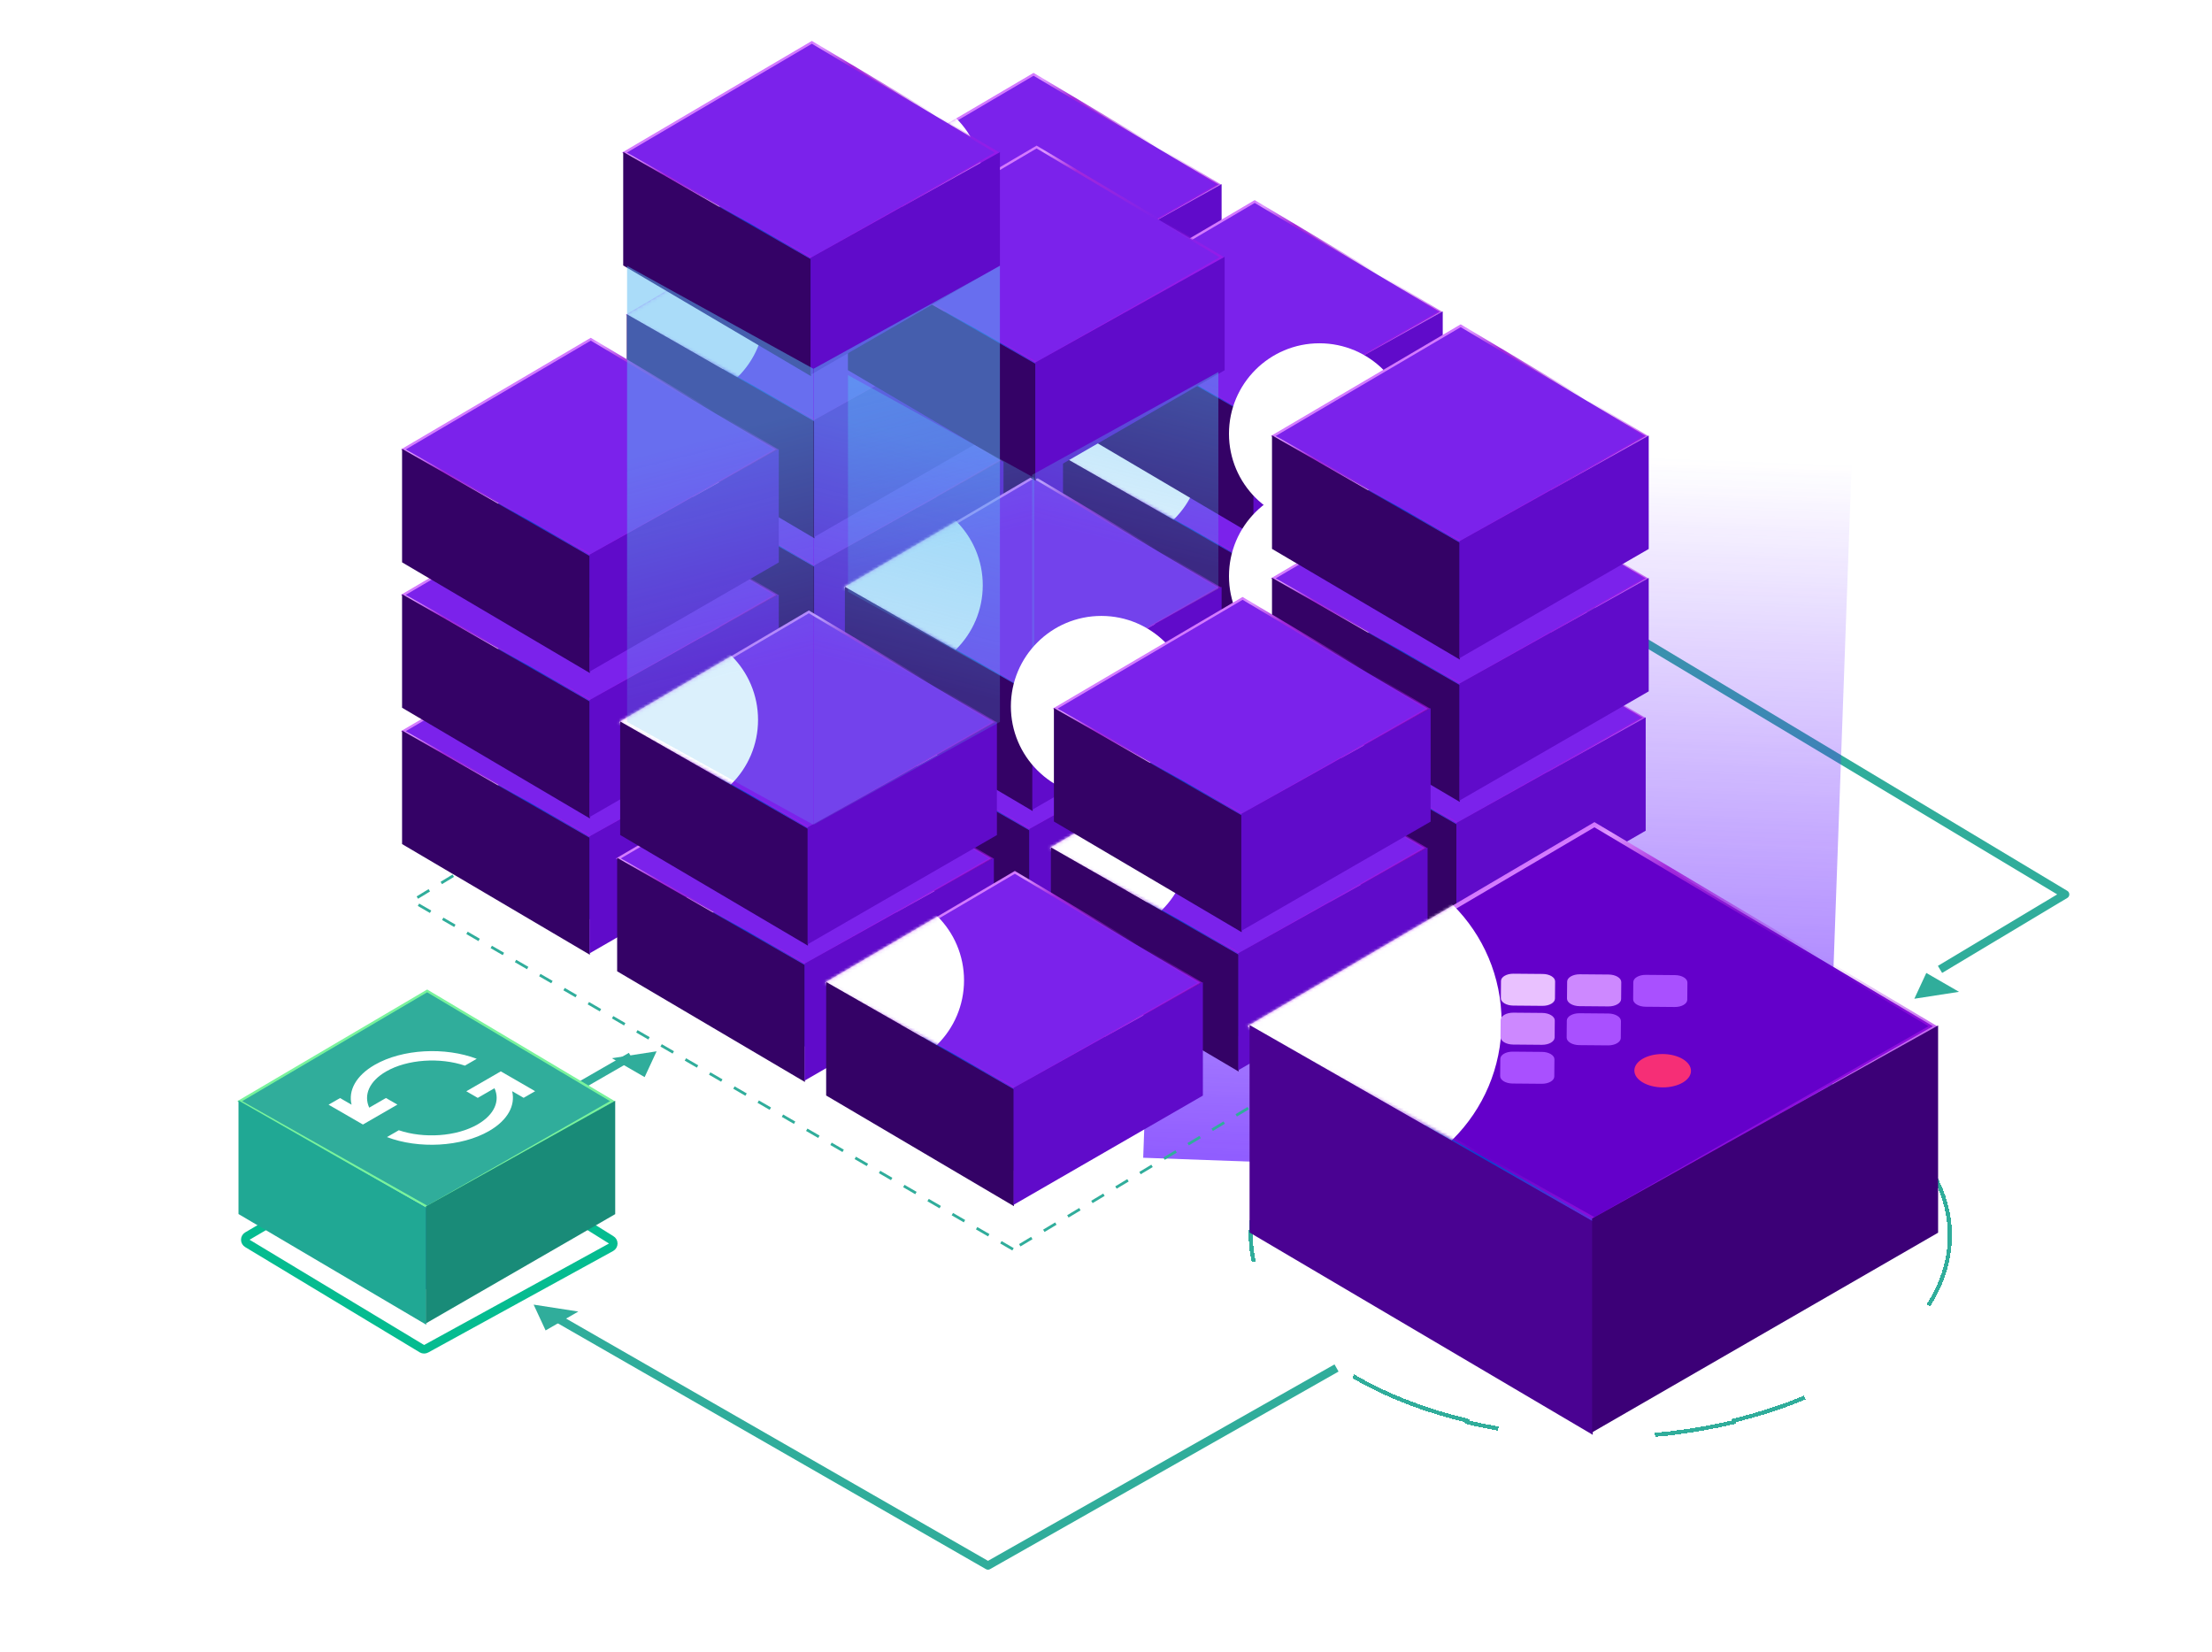 <svg width="806" height="602" viewBox="0 0 806 602" fill="none" xmlns="http://www.w3.org/2000/svg">
<g clip-path="url(#clip0_11125_8916)">
<g filter="url(#filter0_d_11125_8916)">
<path d="M706.893 357.622L752.51 330.295L536.533 200.709" stroke="#30AD9B" stroke-width="3" stroke-linejoin="round"/>
</g>
<path d="M697.538 363.901L701.901 354.5L713.821 361.382L697.538 363.901Z" fill="#30AD9B"/>
<g opacity="0.7" filter="url(#filter1_f_11125_8916)">
<rect width="248.955" height="261.974" transform="matrix(-0.999 -0.036 -0.036 0.999 674.695 169.089)" fill="url(#paint0_linear_11125_8916)"/>
</g>
<path d="M369.121 455.191L150.076 328.258L374.777 191.342L592.319 321.261L369.121 455.191Z" stroke="#30AD9B" stroke-linejoin="round" stroke-dasharray="5.11 5.11"/>
<g style="mix-blend-mode:overlay" filter="url(#filter2_f_11125_8916)">
<circle cx="325.139" cy="169.075" r="32.958" fill="white" style="mix-blend-mode:lighten"/>
</g>
<g filter="url(#filter3_d_11125_8916)">
<path d="M341.645 224.581C332.497 219.3 327.358 212.137 327.358 204.668C327.358 197.2 332.497 190.037 341.645 184.756L376.138 164.843L410.631 184.756C419.779 190.037 424.918 197.2 424.918 204.668C424.918 212.137 419.779 219.3 410.631 224.581C401.483 229.862 389.076 232.829 376.138 232.829C363.201 232.829 350.793 229.862 341.645 224.581V224.581Z" fill="#0A41CF"/>
</g>
<path d="M376.608 208.47L308.304 169.901L376.608 129.726L444.103 169.901L376.608 208.47Z" fill="#7B22EB" stroke="url(#paint1_linear_11125_8916)" stroke-width="0.888"/>
<path d="M376.275 208.789L376.275 251.355L307.858 211.025L307.858 169.659L376.275 208.789Z" fill="#340266"/>
<path d="M376.139 208.235L376.139 250.872L445.125 211.062L445.125 169.742L376.139 208.235Z" fill="#600BCA"/>
<g style="mix-blend-mode:overlay" filter="url(#filter4_f_11125_8916)">
<circle cx="245.668" cy="216.536" r="32.958" fill="white" style="mix-blend-mode:lighten"/>
</g>
<g filter="url(#filter5_d_11125_8916)">
<path d="M262.175 272.042C253.027 266.761 247.888 259.598 247.888 252.13C247.888 244.661 253.027 237.498 262.175 232.217L296.668 212.304L331.161 232.217C340.309 237.498 345.448 244.661 345.448 252.13C345.448 259.598 340.309 266.761 331.161 272.042C322.013 277.324 309.605 280.29 296.668 280.29C283.731 280.29 271.323 277.324 262.175 272.042V272.042Z" fill="#0A41CF"/>
</g>
<path d="M297.137 255.931L228.834 217.363L297.137 177.187L364.633 217.363L297.137 255.931Z" fill="#7B22EB" stroke="url(#paint2_linear_11125_8916)" stroke-width="0.888"/>
<path d="M296.805 256.251L296.805 298.817L228.387 258.486L228.387 217.121L296.805 256.251Z" fill="#340266"/>
<path d="M296.669 255.696L296.669 298.334L365.655 258.523L365.655 217.203L296.669 255.696Z" fill="#600BCA"/>
<g filter="url(#filter6_d_11125_8916)">
<path d="M180.293 321.099C171.145 315.818 166.006 308.655 166.006 301.186C166.006 293.717 171.145 286.555 180.293 281.273L214.786 261.361L249.279 281.273C258.427 286.555 263.567 293.717 263.567 301.186C263.567 308.655 258.427 315.818 249.279 321.099C240.131 326.38 227.724 329.347 214.786 329.347C201.849 329.347 189.442 326.38 180.293 321.099V321.099Z" fill="#0A41CF"/>
</g>
<path d="M215.256 304.988L146.952 266.419L215.256 226.243L282.751 266.419L215.256 304.988Z" fill="#7B22EB" stroke="url(#paint3_linear_11125_8916)" stroke-width="0.888"/>
<path d="M214.923 305.307L214.923 347.873L146.506 307.543L146.506 266.177L214.923 305.307Z" fill="#340266"/>
<path d="M214.787 304.753L214.787 347.39L283.773 307.58L283.773 266.26L214.787 304.753Z" fill="#600BCA"/>
<g filter="url(#filter7_d_11125_8916)">
<path d="M341.645 174.912C332.497 169.631 327.358 162.468 327.358 154.999C327.358 147.531 332.497 140.368 341.645 135.087L376.138 115.174L410.631 135.087C419.779 140.368 424.918 147.531 424.918 154.999C424.918 162.468 419.779 169.631 410.631 174.912C401.483 180.193 389.076 183.16 376.138 183.16C363.201 183.16 350.793 180.193 341.645 174.912V174.912Z" fill="#0A41CF"/>
</g>
<path d="M376.608 158.801L308.304 120.232L376.608 80.057L444.103 120.232L376.608 158.801Z" fill="#7B22EB" stroke="url(#paint4_linear_11125_8916)" stroke-width="0.888"/>
<mask id="mask0_11125_8916" style="mask-type:alpha" maskUnits="userSpaceOnUse" x="307" y="79" width="138" height="81">
<path d="M444.103 120.232L376.608 158.801L308.304 120.232L376.608 80.057L444.103 120.232Z" fill="#7B22EB" stroke="url(#paint5_linear_11125_8916)" stroke-width="0.888"/>
</mask>
<g mask="url(#mask0_11125_8916)">
<g style="mix-blend-mode:overlay" filter="url(#filter8_f_11125_8916)">
<circle cx="325.139" cy="119.406" r="32.958" fill="white" style="mix-blend-mode:lighten"/>
</g>
</g>
<path d="M376.275 159.121L376.275 201.686L307.858 161.356L307.858 119.99L376.275 159.121Z" fill="#340266"/>
<path d="M376.139 158.566L376.139 201.203L445.125 161.393L445.125 120.073L376.139 158.566Z" fill="#600BCA"/>
<g filter="url(#filter9_d_11125_8916)">
<path d="M262.175 222.373C253.027 217.092 247.888 209.929 247.888 202.461C247.888 194.992 253.027 187.829 262.175 182.548L296.668 162.635L331.161 182.548C340.309 187.829 345.448 194.992 345.448 202.461C345.448 209.929 340.309 217.092 331.161 222.373C322.013 227.655 309.605 230.622 296.668 230.622C283.731 230.622 271.323 227.655 262.175 222.373V222.373Z" fill="#0A41CF"/>
</g>
<path d="M297.137 206.262L228.834 167.694L297.137 127.518L364.633 167.694L297.137 206.262Z" fill="#7B22EB" stroke="url(#paint6_linear_11125_8916)" stroke-width="0.888"/>
<mask id="mask1_11125_8916" style="mask-type:alpha" maskUnits="userSpaceOnUse" x="227" y="127" width="139" height="80">
<path d="M364.633 167.694L297.137 206.262L228.834 167.694L297.137 127.518L364.633 167.694Z" fill="#7B22EB" stroke="url(#paint7_linear_11125_8916)" stroke-width="0.888"/>
</mask>
<g mask="url(#mask1_11125_8916)">
<g style="mix-blend-mode:overlay" filter="url(#filter10_f_11125_8916)">
<circle cx="245.668" cy="166.867" r="32.958" fill="white" style="mix-blend-mode:lighten"/>
</g>
</g>
<path d="M296.805 206.582L296.805 249.148L228.387 208.817L228.387 167.452L296.805 206.582Z" fill="#340266"/>
<path d="M296.669 206.027L296.669 248.665L365.655 208.854L365.655 167.535L296.669 206.027Z" fill="#600BCA"/>
<g filter="url(#filter11_d_11125_8916)">
<path d="M180.293 271.43C171.145 266.149 166.006 258.986 166.006 251.517C166.006 244.049 171.145 236.886 180.293 231.605L214.786 211.692L249.279 231.605C258.427 236.886 263.567 244.049 263.567 251.517C263.567 258.986 258.427 266.149 249.279 271.43C240.131 276.711 227.724 279.678 214.786 279.678C201.849 279.678 189.442 276.711 180.293 271.43V271.43Z" fill="#0A41CF"/>
</g>
<path d="M215.256 255.319L146.952 216.75L215.256 176.574L282.751 216.75L215.256 255.319Z" fill="#7B22EB" stroke="url(#paint8_linear_11125_8916)" stroke-width="0.888"/>
<path d="M214.923 255.638L214.923 298.204L146.506 257.874L146.506 216.508L214.923 255.638Z" fill="#340266"/>
<path d="M214.787 255.084L214.787 297.721L283.773 257.911L283.773 216.591L214.787 255.084Z" fill="#600BCA"/>
<g filter="url(#filter12_d_11125_8916)">
<path d="M420.012 270.939C410.864 265.658 405.725 258.495 405.725 251.026C405.725 243.557 410.864 236.394 420.012 231.113L454.505 211.201L488.998 231.113C498.146 236.394 503.285 243.557 503.285 251.026C503.285 258.495 498.146 265.658 488.998 270.939C479.85 276.22 467.442 279.187 454.505 279.187C441.568 279.187 429.16 276.22 420.012 270.939V270.939Z" fill="#0A41CF"/>
</g>
<path d="M454.974 254.828L386.671 216.259L454.974 176.083L522.47 216.259L454.974 254.828Z" fill="#7B22EB" stroke="url(#paint9_linear_11125_8916)" stroke-width="0.888"/>
<mask id="mask2_11125_8916" style="mask-type:alpha" maskUnits="userSpaceOnUse" x="385" y="175" width="139" height="81">
<path d="M522.47 216.259L454.974 254.828L386.671 216.259L454.974 176.083L522.47 216.259Z" fill="#7B22EB" stroke="url(#paint10_linear_11125_8916)" stroke-width="0.888"/>
</mask>
<g mask="url(#mask2_11125_8916)">
<g style="mix-blend-mode:overlay" filter="url(#filter13_f_11125_8916)">
<circle cx="403.505" cy="215.433" r="32.958" fill="white" style="mix-blend-mode:lighten"/>
</g>
</g>
<path d="M454.642 255.147L454.642 297.713L386.224 257.382L386.224 216.017L454.642 255.147Z" fill="#340266"/>
<path d="M454.506 254.592L454.506 297.23L523.492 257.42L523.492 216.1L454.506 254.592Z" fill="#600BCA"/>
<g filter="url(#filter14_d_11125_8916)">
<path d="M340.542 318.4C331.394 313.119 326.254 305.956 326.254 298.487C326.254 291.019 331.394 283.856 340.542 278.575L375.035 258.662L409.527 278.575C418.675 283.856 423.815 291.019 423.815 298.487C423.815 305.956 418.675 313.119 409.527 318.4C400.379 323.681 387.972 326.648 375.035 326.648C362.097 326.648 349.69 323.681 340.542 318.4V318.4Z" fill="#0A41CF"/>
</g>
<path d="M375.504 302.289L307.2 263.72L375.504 223.545L442.999 263.72L375.504 302.289Z" fill="#7B22EB" stroke="url(#paint11_linear_11125_8916)" stroke-width="0.888"/>
<mask id="mask3_11125_8916" style="mask-type:alpha" maskUnits="userSpaceOnUse" x="306" y="223" width="138" height="80">
<path d="M442.999 263.72L375.504 302.289L307.2 263.72L375.504 223.545L442.999 263.72Z" fill="#7B22EB" stroke="url(#paint12_linear_11125_8916)" stroke-width="0.888"/>
</mask>
<g mask="url(#mask3_11125_8916)">
<g style="mix-blend-mode:overlay" filter="url(#filter15_f_11125_8916)">
<circle cx="324.035" cy="262.894" r="32.958" fill="white" style="mix-blend-mode:lighten"/>
</g>
</g>
<path d="M375.172 302.609L375.172 345.175L306.754 304.844L306.754 263.479L375.172 302.609Z" fill="#340266"/>
<path d="M375.036 302.054L375.036 344.691L444.021 304.881L444.021 263.561L375.036 302.054Z" fill="#600BCA"/>
<g filter="url(#filter16_d_11125_8916)">
<path d="M258.66 367.457C249.512 362.175 244.373 355.013 244.373 347.544C244.373 340.075 249.512 332.912 258.66 327.631L293.153 307.718L327.646 327.631C336.794 332.912 341.933 340.075 341.933 347.544C341.933 355.013 336.794 362.175 327.646 367.457C318.498 372.738 306.09 375.705 293.153 375.705C280.216 375.705 267.808 372.738 258.66 367.457V367.457Z" fill="#0A41CF"/>
</g>
<path d="M293.622 351.346L225.319 312.777L293.622 272.601L361.118 312.777L293.622 351.346Z" fill="#7B22EB" stroke="url(#paint13_linear_11125_8916)" stroke-width="0.888"/>
<path d="M293.29 351.665L293.29 394.231L224.872 353.9L224.872 312.535L293.29 351.665Z" fill="#340266"/>
<path d="M293.154 351.11L293.154 393.748L362.14 353.938L362.14 312.618L293.154 351.11Z" fill="#600BCA"/>
<g filter="url(#filter17_d_11125_8916)">
<path d="M496.171 316.192C487.023 310.911 481.884 303.748 481.884 296.28C481.884 288.811 487.023 281.648 496.171 276.367L530.664 256.454L565.157 276.367C574.305 281.648 579.444 288.811 579.444 296.28C579.444 303.748 574.305 310.911 565.157 316.192C556.009 321.474 543.601 324.441 530.664 324.441C517.727 324.441 505.319 321.474 496.171 316.192V316.192Z" fill="#0A41CF"/>
</g>
<path d="M531.133 300.081L462.83 261.513L531.133 221.337L598.629 261.513L531.133 300.081Z" fill="#7B22EB" stroke="url(#paint14_linear_11125_8916)" stroke-width="0.888"/>
<mask id="mask4_11125_8916" style="mask-type:alpha" maskUnits="userSpaceOnUse" x="461" y="220" width="139" height="81">
<path d="M598.629 261.513L531.133 300.081L462.83 261.513L531.133 221.337L598.629 261.513Z" fill="#7B22EB" stroke="url(#paint15_linear_11125_8916)" stroke-width="0.888"/>
</mask>
<g mask="url(#mask4_11125_8916)">
<g style="mix-blend-mode:overlay" filter="url(#filter18_f_11125_8916)">
<circle cx="479.664" cy="260.686" r="32.958" fill="white" style="mix-blend-mode:lighten"/>
</g>
</g>
<path d="M530.801 300.401L530.801 342.967L462.383 302.636L462.383 261.271L530.801 300.401Z" fill="#340266"/>
<path d="M530.665 299.846L530.665 342.484L599.651 302.673L599.651 261.354L530.665 299.846Z" fill="#600BCA"/>
<g filter="url(#filter19_d_11125_8916)">
<path d="M416.701 363.654C407.553 358.373 402.413 351.21 402.413 343.741C402.413 336.272 407.553 329.11 416.701 323.828L451.194 303.916L485.686 323.828C494.835 329.11 499.974 336.272 499.974 343.741C499.974 351.21 494.835 358.373 485.686 363.654C476.538 368.935 464.131 371.902 451.194 371.902C438.256 371.902 425.849 368.935 416.701 363.654V363.654Z" fill="#0A41CF"/>
</g>
<path d="M451.663 347.543L383.359 308.974L451.663 268.798L519.158 308.974L451.663 347.543Z" fill="#7B22EB" stroke="url(#paint16_linear_11125_8916)" stroke-width="0.888"/>
<mask id="mask5_11125_8916" style="mask-type:alpha" maskUnits="userSpaceOnUse" x="382" y="268" width="139" height="81">
<path d="M519.158 308.974L451.663 347.543L383.359 308.974L451.663 268.798L519.158 308.974Z" fill="#7B22EB" stroke="url(#paint17_linear_11125_8916)" stroke-width="0.888"/>
</mask>
<g mask="url(#mask5_11125_8916)">
<g style="mix-blend-mode:overlay" filter="url(#filter20_f_11125_8916)">
<circle cx="400.194" cy="308.148" r="32.958" fill="white" style="mix-blend-mode:lighten"/>
</g>
</g>
<path d="M451.331 347.862L451.331 390.428L382.913 350.098L382.913 308.732L451.331 347.862Z" fill="#340266"/>
<path d="M451.195 347.308L451.195 389.945L520.18 350.135L520.18 308.815L451.195 347.308Z" fill="#600BCA"/>
<g filter="url(#filter21_d_11125_8916)">
<path d="M334.819 412.71C325.671 407.429 320.532 400.266 320.532 392.798C320.532 385.329 325.671 378.166 334.819 372.885L369.312 352.972L403.805 372.885C412.953 378.166 418.092 385.329 418.092 392.798C418.092 400.266 412.953 407.429 403.805 412.71C394.657 417.992 382.249 420.958 369.312 420.958C356.375 420.958 343.967 417.992 334.819 412.71V412.71Z" fill="#0A41CF"/>
</g>
<path d="M369.781 396.599L301.477 358.03L369.781 317.855L437.276 358.03L369.781 396.599Z" fill="#7B22EB" stroke="url(#paint18_linear_11125_8916)" stroke-width="0.888"/>
<mask id="mask6_11125_8916" style="mask-type:alpha" maskUnits="userSpaceOnUse" x="300" y="317" width="139" height="81">
<path d="M437.276 358.03L369.781 396.599L301.477 358.03L369.781 317.855L437.276 358.03Z" fill="#7B22EB" stroke="url(#paint19_linear_11125_8916)" stroke-width="0.888"/>
</mask>
<g mask="url(#mask6_11125_8916)">
<g style="mix-blend-mode:overlay" filter="url(#filter22_f_11125_8916)">
<circle cx="318.312" cy="357.204" r="32.958" fill="white" style="mix-blend-mode:lighten"/>
</g>
</g>
<path d="M369.449 396.919L369.449 439.485L301.031 399.154L301.031 357.789L369.449 396.919Z" fill="#340266"/>
<path d="M369.313 396.364L369.313 439.002L438.299 399.191L438.299 357.871L369.313 396.364Z" fill="#600BCA"/>
<g filter="url(#filter23_d_11125_8916)">
<path d="M421.116 221.27C411.968 215.989 406.829 208.826 406.829 201.357C406.829 193.888 411.968 186.725 421.116 181.444L455.609 161.532L490.102 181.444C499.25 186.725 504.389 193.888 504.389 201.357C504.389 208.826 499.25 215.989 490.102 221.27C480.954 226.551 468.546 229.518 455.609 229.518C442.671 229.518 430.264 226.551 421.116 221.27V221.27Z" fill="#0A41CF"/>
</g>
<path d="M456.078 205.159L387.774 166.59L456.078 126.414L523.573 166.59L456.078 205.159Z" fill="#7B22EB" stroke="url(#paint20_linear_11125_8916)" stroke-width="0.888"/>
<mask id="mask7_11125_8916" style="mask-type:alpha" maskUnits="userSpaceOnUse" x="386" y="125" width="139" height="81">
<path d="M523.573 166.59L456.078 205.159L387.774 166.59L456.078 126.414L523.573 166.59Z" fill="#7B22EB" stroke="url(#paint21_linear_11125_8916)" stroke-width="0.888"/>
</mask>
<g mask="url(#mask7_11125_8916)">
<g style="mix-blend-mode:overlay" filter="url(#filter24_f_11125_8916)">
<circle cx="404.609" cy="165.764" r="32.958" fill="white" style="mix-blend-mode:lighten"/>
</g>
</g>
<path d="M455.746 205.478L455.746 248.044L387.328 207.713L387.328 166.348L455.746 205.478Z" fill="#340266"/>
<path d="M455.61 204.923L455.61 247.561L524.596 207.751L524.596 166.431L455.61 204.923Z" fill="#600BCA"/>
<g filter="url(#filter25_d_11125_8916)">
<path d="M341.646 268.731C332.497 263.45 327.358 256.287 327.358 248.819C327.358 241.35 332.497 234.187 341.646 228.906L376.138 208.993L410.631 228.906C419.779 234.187 424.919 241.35 424.919 248.819C424.919 256.287 419.779 263.45 410.631 268.731C401.483 274.012 389.076 276.979 376.138 276.979C363.201 276.979 350.794 274.012 341.646 268.731V268.731Z" fill="#0A41CF"/>
</g>
<path d="M376.608 252.62L308.304 214.051L376.608 173.876L444.103 214.051L376.608 252.62Z" fill="#7B22EB" stroke="url(#paint22_linear_11125_8916)" stroke-width="0.888"/>
<mask id="mask8_11125_8916" style="mask-type:alpha" maskUnits="userSpaceOnUse" x="307" y="173" width="138" height="81">
<path d="M444.103 214.051L376.608 252.62L308.304 214.051L376.608 173.876L444.103 214.051Z" fill="#7B22EB" stroke="url(#paint23_linear_11125_8916)" stroke-width="0.888"/>
</mask>
<g mask="url(#mask8_11125_8916)">
<g style="mix-blend-mode:overlay" filter="url(#filter26_f_11125_8916)">
<circle cx="325.139" cy="213.225" r="32.958" fill="white" style="mix-blend-mode:lighten"/>
</g>
</g>
<path d="M376.275 252.94L376.275 295.506L307.858 255.175L307.858 213.81L376.275 252.94Z" fill="#340266"/>
<path d="M376.14 252.385L376.14 295.023L445.125 255.212L445.125 213.892L376.14 252.385Z" fill="#600BCA"/>
<g filter="url(#filter27_d_11125_8916)">
<path d="M259.764 317.788C250.616 312.506 245.476 305.344 245.476 297.875C245.476 290.406 250.616 283.243 259.764 277.962L294.257 258.05L328.749 277.962C337.897 283.243 343.037 290.406 343.037 297.875C343.037 305.344 337.897 312.506 328.749 317.788C319.601 323.069 307.194 326.036 294.257 326.036C281.319 326.036 268.912 323.069 259.764 317.788V317.788Z" fill="#0A41CF"/>
</g>
<path d="M294.726 301.677L226.422 263.108L294.726 222.932L362.221 263.108L294.726 301.677Z" fill="#7B22EB" stroke="url(#paint24_linear_11125_8916)" stroke-width="0.888"/>
<mask id="mask9_11125_8916" style="mask-type:alpha" maskUnits="userSpaceOnUse" x="225" y="222" width="139" height="81">
<path d="M362.221 263.108L294.726 301.677L226.422 263.108L294.726 222.932L362.221 263.108Z" fill="#7B22EB" stroke="url(#paint25_linear_11125_8916)" stroke-width="0.888"/>
</mask>
<g mask="url(#mask9_11125_8916)">
<g style="mix-blend-mode:overlay" filter="url(#filter28_f_11125_8916)">
<circle cx="243.257" cy="262.282" r="32.958" fill="white" style="mix-blend-mode:lighten"/>
</g>
</g>
<path d="M294.394 301.996L294.394 344.562L225.976 304.231L225.976 262.866L294.394 301.996Z" fill="#340266"/>
<path d="M294.258 301.441L294.258 344.079L363.243 304.269L363.243 262.949L294.258 301.441Z" fill="#600BCA"/>
<g filter="url(#filter29_d_11125_8916)">
<path d="M341.645 121.932C332.497 116.651 327.358 109.488 327.358 102.019C327.358 94.55 332.497 87.388 341.645 82.106L376.138 62.194L410.631 82.106C419.779 87.388 424.918 94.55 424.918 102.019C424.918 109.488 419.779 116.651 410.631 121.932C401.483 127.213 389.076 130.18 376.138 130.18C363.201 130.18 350.793 127.213 341.645 121.932V121.932Z" fill="#0A41CF"/>
</g>
<path d="M376.608 105.821L308.304 67.252L376.608 27.076L444.103 67.252L376.608 105.821Z" fill="#7B22EB" stroke="url(#paint26_linear_11125_8916)" stroke-width="0.888"/>
<mask id="mask10_11125_8916" style="mask-type:alpha" maskUnits="userSpaceOnUse" x="307" y="26" width="138" height="81">
<path d="M444.103 67.252L376.608 105.821L308.304 67.252L376.608 27.076L444.103 67.252Z" fill="#7B22EB" stroke="url(#paint27_linear_11125_8916)" stroke-width="0.888"/>
</mask>
<g mask="url(#mask10_11125_8916)">
<g style="mix-blend-mode:overlay" filter="url(#filter30_f_11125_8916)">
<circle cx="325.139" cy="66.426" r="32.958" fill="white" style="mix-blend-mode:lighten"/>
</g>
</g>
<path d="M376.275 106.14L376.275 148.706L307.858 108.376L307.858 67.01L376.275 106.14Z" fill="#340266"/>
<path d="M376.139 105.586L376.139 148.223L445.125 108.413L445.125 67.093L376.139 105.586Z" fill="#600BCA"/>
<g filter="url(#filter31_d_11125_8916)">
<path d="M262.175 169.393C253.027 164.112 247.888 156.949 247.888 149.481C247.888 142.012 253.027 134.849 262.175 129.568L296.668 109.655L331.161 129.568C340.309 134.849 345.448 142.012 345.448 149.481C345.448 156.949 340.309 164.112 331.161 169.393C322.013 174.674 309.605 177.641 296.668 177.641C283.731 177.641 271.323 174.674 262.175 169.393V169.393Z" fill="#0A41CF"/>
</g>
<path d="M297.137 153.282L228.834 114.713L297.137 74.538L364.633 114.713L297.137 153.282Z" fill="#7B22EB" stroke="url(#paint28_linear_11125_8916)" stroke-width="0.888"/>
<mask id="mask11_11125_8916" style="mask-type:alpha" maskUnits="userSpaceOnUse" x="227" y="74" width="139" height="80">
<path d="M364.633 114.713L297.137 153.282L228.834 114.713L297.137 74.538L364.633 114.713Z" fill="#7B22EB" stroke="url(#paint29_linear_11125_8916)" stroke-width="0.888"/>
</mask>
<g mask="url(#mask11_11125_8916)">
<g style="mix-blend-mode:overlay" filter="url(#filter32_f_11125_8916)">
<circle cx="245.668" cy="113.887" r="32.958" fill="white" style="mix-blend-mode:lighten"/>
</g>
</g>
<path d="M296.805 153.602L296.805 196.168L228.387 155.837L228.387 114.472L296.805 153.602Z" fill="#340266"/>
<path d="M296.669 153.047L296.669 195.685L365.655 155.874L365.655 114.554L296.669 153.047Z" fill="#600BCA"/>
<g filter="url(#filter33_d_11125_8916)">
<path d="M180.293 218.45C171.145 213.169 166.006 206.006 166.006 198.537C166.006 191.068 171.145 183.906 180.293 178.624L214.786 158.712L249.279 178.624C258.427 183.906 263.567 191.068 263.567 198.537C263.567 206.006 258.427 213.169 249.279 218.45C240.131 223.731 227.724 226.698 214.786 226.698C201.849 226.698 189.442 223.731 180.293 218.45V218.45Z" fill="#0A41CF"/>
</g>
<path d="M215.256 202.339L146.952 163.77L215.256 123.594L282.751 163.77L215.256 202.339Z" fill="#7B22EB" stroke="url(#paint30_linear_11125_8916)" stroke-width="0.888"/>
<path d="M214.923 202.658L214.923 245.224L146.506 204.893L146.506 163.528L214.923 202.658Z" fill="#340266"/>
<path d="M214.787 202.104L214.787 244.741L283.773 204.931L283.773 163.611L214.787 202.104Z" fill="#600BCA"/>
<g filter="url(#filter34_d_11125_8916)">
<path d="M422.22 168.29C413.072 163.008 407.932 155.846 407.932 148.377C407.932 140.908 413.072 133.745 422.22 128.464L456.713 108.551L491.205 128.464C500.353 133.745 505.493 140.908 505.493 148.377C505.493 155.846 500.353 163.008 491.205 168.29C482.057 173.571 469.65 176.538 456.713 176.538C443.775 176.538 431.368 173.571 422.22 168.29V168.29Z" fill="#0A41CF"/>
</g>
<path d="M457.182 152.179L388.878 113.61L457.182 73.434L524.677 113.61L457.182 152.179Z" fill="#7B22EB" stroke="url(#paint31_linear_11125_8916)" stroke-width="0.888"/>
<path d="M456.85 152.498L456.85 195.064L388.432 154.733L388.432 113.368L456.85 152.498Z" fill="#340266"/>
<path d="M456.714 151.943L456.714 194.581L525.699 154.771L525.699 113.451L456.714 151.943Z" fill="#600BCA"/>
<g filter="url(#filter35_d_11125_8916)">
<path d="M342.749 148.422C333.601 143.141 328.462 135.978 328.462 128.509C328.462 121.041 333.601 113.878 342.749 108.597L377.242 88.684L411.735 108.597C420.883 113.878 426.022 121.041 426.022 128.509C426.022 135.978 420.883 143.141 411.735 148.422C402.587 153.703 390.179 156.67 377.242 156.67C364.305 156.67 351.897 153.703 342.749 148.422V148.422Z" fill="#0A41CF"/>
</g>
<path d="M377.712 132.311L309.408 93.742L377.712 53.566L445.207 93.742L377.712 132.311Z" fill="#7B22EB" stroke="url(#paint32_linear_11125_8916)" stroke-width="0.888"/>
<path d="M377.379 132.631L377.379 175.196L308.961 134.866L308.961 93.5L377.379 132.631Z" fill="#340266"/>
<path d="M377.243 132.076L377.243 174.713L446.229 134.903L446.229 93.583L377.243 132.076Z" fill="#600BCA"/>
<g filter="url(#filter36_d_11125_8916)">
<path d="M260.867 110.282C251.719 105.001 246.58 97.838 246.58 90.369C246.58 82.9 251.719 75.738 260.867 70.457L295.36 50.544L329.853 70.457C339.001 75.738 344.141 82.9 344.141 90.369C344.141 97.838 339.001 105.001 329.853 110.282C320.705 115.563 308.298 118.53 295.36 118.53C282.423 118.53 270.016 115.563 260.867 110.282V110.282Z" fill="#0A41CF"/>
</g>
<path d="M295.83 94.171L227.526 55.602L295.83 15.426L363.325 55.602L295.83 94.171Z" fill="#7B22EB" stroke="url(#paint33_linear_11125_8916)" stroke-width="0.888"/>
<path d="M295.497 94.49L295.497 137.056L227.08 96.726L227.08 55.36L295.497 94.49Z" fill="#340266"/>
<path d="M295.361 93.936L295.361 136.573L364.347 96.763L364.347 55.443L295.361 93.936Z" fill="#600BCA"/>
<path d="M296.368 300.501L296.368 134.347L228.492 96.873L228.492 263.028L296.368 300.501Z" fill="url(#paint34_linear_11125_8916)"/>
<path d="M296.472 300.501L296.472 134.347L364.347 96.873L364.347 263.028L296.472 300.501Z" fill="url(#paint35_linear_11125_8916)"/>
<path d="M376.066 251.964L376.066 173.033L443.942 135.56L443.942 214.49L376.066 251.964Z" fill="url(#paint36_linear_11125_8916)"/>
<path d="M376.861 253.067L376.861 174.136L308.985 136.663L308.985 215.594L376.861 253.067Z" fill="url(#paint37_linear_11125_8916)"/>
<g style="mix-blend-mode:overlay" filter="url(#filter37_f_11125_8916)">
<circle cx="480.768" cy="209.914" r="32.958" fill="white" style="mix-blend-mode:lighten"/>
</g>
<g filter="url(#filter38_d_11125_8916)">
<path d="M497.275 265.42C488.127 260.139 482.988 252.976 482.988 245.507C482.988 238.038 488.127 230.875 497.275 225.594L531.768 205.682L566.261 225.594C575.409 230.876 580.548 238.038 580.548 245.507C580.548 252.976 575.409 260.139 566.261 265.42C557.113 270.701 544.705 273.668 531.768 273.668C518.831 273.668 506.423 270.701 497.275 265.42V265.42Z" fill="#0A41CF"/>
</g>
<path d="M532.237 249.309L463.933 210.74L532.237 170.564L599.732 210.74L532.237 249.309Z" fill="#7B22EB" stroke="url(#paint38_linear_11125_8916)" stroke-width="0.888"/>
<path d="M531.905 249.628L531.905 292.194L463.487 251.863L463.487 210.498L531.905 249.628Z" fill="#340266"/>
<path d="M531.769 249.073L531.769 291.711L600.755 251.901L600.755 210.581L531.769 249.073Z" fill="#600BCA"/>
<g style="mix-blend-mode:overlay" filter="url(#filter39_f_11125_8916)">
<circle cx="480.768" cy="158.037" r="32.958" fill="white" style="mix-blend-mode:lighten"/>
</g>
<g filter="url(#filter40_d_11125_8916)">
<path d="M497.275 213.543C488.127 208.262 482.988 201.099 482.988 193.631C482.988 186.162 488.127 178.999 497.275 173.718L531.768 153.805L566.261 173.718C575.409 178.999 580.548 186.162 580.548 193.631C580.548 201.099 575.409 208.262 566.261 213.543C557.113 218.824 544.705 221.791 531.768 221.791C518.831 221.791 506.423 218.824 497.275 213.543V213.543Z" fill="#0A41CF"/>
</g>
<path d="M532.237 197.432L463.933 158.863L532.237 118.688L599.732 158.863L532.237 197.432Z" fill="#7B22EB" stroke="url(#paint39_linear_11125_8916)" stroke-width="0.888"/>
<path d="M531.905 197.752L531.905 240.318L463.487 199.987L463.487 158.622L531.905 197.752Z" fill="#340266"/>
<path d="M531.769 197.197L531.769 239.835L600.755 200.024L600.755 158.704L531.769 197.197Z" fill="#600BCA"/>
<g style="mix-blend-mode:overlay" filter="url(#filter41_f_11125_8916)">
<circle cx="401.298" cy="257.375" r="32.958" fill="white" style="mix-blend-mode:lighten"/>
</g>
<g filter="url(#filter42_d_11125_8916)">
<path d="M417.805 312.881C408.657 307.6 403.517 300.437 403.517 292.968C403.517 285.5 408.657 278.337 417.805 273.056L452.297 253.143L486.79 273.056C495.938 278.337 501.078 285.5 501.078 292.968C501.078 300.437 495.938 307.6 486.79 312.881C477.642 318.162 465.235 321.129 452.297 321.129C439.36 321.129 426.953 318.162 417.805 312.881V312.881Z" fill="#0A41CF"/>
</g>
<path d="M452.767 296.77L384.463 258.201L452.767 218.026L520.262 258.201L452.767 296.77Z" fill="#7B22EB" stroke="url(#paint40_linear_11125_8916)" stroke-width="0.888"/>
<path d="M452.435 297.09L452.435 339.656L384.017 299.325L384.017 257.96L452.435 297.09Z" fill="#340266"/>
<path d="M452.299 296.535L452.299 339.173L521.284 299.362L521.284 258.042L452.299 296.535Z" fill="#600BCA"/>
<path d="M201.327 479.326L360 570.432L487 498.432" stroke="#30AD9B" stroke-width="3" stroke-linejoin="round"/>
<path d="M194.445 475.353L198.808 484.754L210.728 477.872L194.445 475.353Z" fill="#30AD9B"/>
<g filter="url(#filter43_d_11125_8916)">
<path d="M700.823 414.871C713.708 432.851 713.708 453.185 700.823 471.166L699.982 470.965C693.812 479.575 684.665 487.643 672.539 494.643C660.414 501.644 646.44 506.925 631.527 510.488L631.874 510.973C600.731 518.412 565.512 518.412 534.369 510.973L534.716 510.488C519.803 506.925 505.829 501.644 493.704 494.643C481.578 487.643 472.431 479.575 466.261 470.965L465.42 471.166C452.535 453.185 452.535 432.851 465.42 414.871L466.261 415.071C472.431 406.461 481.578 398.393 493.704 391.393C505.829 384.392 519.803 379.111 534.716 375.549L534.369 375.063C565.512 367.624 600.731 367.624 631.874 375.063L631.527 375.549C646.44 379.111 660.414 384.392 672.539 391.393C684.665 398.393 693.812 406.461 699.982 415.071L700.823 414.871Z" stroke="#30AD9B" stroke-width="1.485" stroke-linejoin="round" stroke-dasharray="57.28 57.28" shape-rendering="crispEdges"/>
</g>
<g filter="url(#filter44_d_11125_8916)">
<path d="M517.069 473.854C500.349 464.202 490.956 451.11 490.956 437.46C490.956 423.809 500.349 410.718 517.069 401.065L580.112 364.671L643.154 401.065C659.874 410.718 669.267 423.809 669.267 437.46C669.267 451.11 659.874 464.202 643.154 473.854C626.434 483.507 603.757 488.929 580.112 488.929C556.466 488.929 533.789 483.507 517.069 473.854V473.854Z" fill="#0A41CF"/>
</g>
<path d="M580.97 444.408L456.131 373.916L580.97 300.487L704.331 373.916L580.97 444.408Z" fill="#6400CA" stroke="url(#paint41_linear_11125_8916)" stroke-width="1.623"/>
<mask id="mask12_11125_8916" style="mask-type:alpha" maskUnits="userSpaceOnUse" x="454" y="299" width="252" height="147">
<path d="M704.331 373.916L580.97 444.408L456.131 373.916L580.97 300.487L704.331 373.916Z" fill="#6400CA" stroke="url(#paint42_linear_11125_8916)" stroke-width="1.623"/>
</mask>
<g mask="url(#mask12_11125_8916)">
<g style="mix-blend-mode:overlay" filter="url(#filter45_f_11125_8916)">
<circle cx="486.9" cy="372.406" r="60.237" fill="white" style="mix-blend-mode:lighten"/>
</g>
</g>
<path d="M580.362 444.992L580.362 522.789L455.315 449.077L455.315 373.474L580.362 444.992Z" fill="#4A0292"/>
<path d="M580.114 443.978L580.114 521.907L706.199 449.145L706.199 373.625L580.114 443.978Z" fill="#3C0077"/>
<path d="M570.906 371.867C570.919 370.365 572.998 369.165 575.548 369.187L586.033 369.279C588.584 369.301 590.641 370.537 590.628 372.039L590.574 378.215C590.561 379.718 588.482 380.918 585.932 380.896L575.447 380.804C572.896 380.782 570.839 379.546 570.852 378.043L570.906 371.867Z" fill="#A950FF"/>
<path d="M595.134 357.83C595.147 356.355 597.188 355.176 599.693 355.198L610.343 355.291C612.848 355.313 614.868 356.527 614.855 358.002L614.801 364.276C614.788 365.751 612.747 366.93 610.242 366.908L599.592 366.815C597.087 366.793 595.066 365.579 595.079 364.104L595.134 357.83Z" fill="#A950FF"/>
<path d="M546.927 357.41C546.94 355.935 548.981 354.756 551.486 354.778L562.136 354.871C564.641 354.893 566.661 356.107 566.648 357.582L566.593 363.856C566.58 365.331 564.539 366.51 562.034 366.488L551.384 366.395C548.879 366.373 546.859 365.159 546.872 363.683L546.927 357.41Z" fill="#E9C1FF"/>
<path d="M561.93 369.068C564.481 369.09 566.538 370.326 566.525 371.829L566.471 378.005C566.458 379.507 564.38 380.707 561.829 380.685L551.344 380.593C548.794 380.571 546.737 379.335 546.75 377.832L546.804 371.656C546.817 370.154 548.895 368.954 551.446 368.976L561.93 369.068Z" fill="#CD88FF"/>
<path d="M561.888 383.267C564.393 383.289 566.413 384.503 566.4 385.978L566.346 392.251C566.333 393.727 564.291 394.905 561.786 394.884L551.137 394.791C548.632 394.769 546.611 393.555 546.624 392.079L546.679 385.806C546.692 384.33 548.733 383.152 551.238 383.174L561.888 383.267Z" fill="#A950FF"/>
<path d="M586.157 355.08C588.708 355.103 590.765 356.339 590.752 357.841L590.698 364.017C590.685 365.52 588.607 366.719 586.056 366.697L575.571 366.606C573.021 366.583 570.964 365.347 570.977 363.845L571.031 357.669C571.044 356.167 573.122 354.967 575.673 354.989L586.157 355.08Z" fill="#CD88FF"/>
<path d="M605.891 384.044C611.589 384.093 616.185 386.855 616.155 390.211C616.126 393.568 611.483 396.249 605.785 396.199C600.086 396.149 595.491 393.388 595.52 390.031C595.549 386.675 600.192 383.994 605.891 384.044Z" fill="#F62E76"/>
<g filter="url(#filter46_d_11125_8916)">
<path d="M229.898 389.333L158.454 430.488" stroke="#30AD9B" stroke-width="3" stroke-linejoin="round"/>
</g>
<path d="M239.253 383.054L234.89 392.455L222.97 385.573L239.253 383.054Z" fill="#30AD9B"/>
<path d="M222.678 451.729C223.165 452.008 223.465 452.527 223.464 453.087C223.462 453.648 223.16 454.166 222.671 454.442L155.301 491.418C154.827 491.687 154.245 491.687 153.769 491.42L90.175 453.069C89.69 452.796 89.387 452.285 89.38 451.729C89.373 451.172 89.664 450.654 90.142 450.369L156.552 411.486C157.036 411.198 157.636 411.193 158.124 411.472L222.678 451.729Z" stroke="#05BC90" stroke-width="3.119" stroke-linejoin="round"/>
<mask id="mask13_11125_8916" style="mask-type:alpha" maskUnits="userSpaceOnUse" x="87" y="409" width="139" height="85">
<path d="M222.678 451.729C223.165 452.008 223.465 452.527 223.464 453.087C223.462 453.648 223.16 454.166 222.671 454.442L155.301 491.418C154.827 491.687 154.245 491.687 153.769 491.42L90.175 453.069C89.69 452.796 89.387 452.285 89.38 451.729C89.373 451.172 89.664 450.654 90.142 450.369L156.552 411.486C157.036 411.198 157.636 411.193 158.124 411.472L222.678 451.729Z" stroke="#05BC90" stroke-width="3.119" stroke-linejoin="round"/>
</mask>
<g mask="url(#mask13_11125_8916)">
<g style="mix-blend-mode:overlay" filter="url(#filter47_f_11125_8916)">
<circle cx="104.181" cy="400.394" r="32.958" fill="white" style="mix-blend-mode:lighten"/>
</g>
</g>
<g filter="url(#filter48_d_11125_8916)">
<path d="M120.688 455.9C111.54 450.619 106.401 443.456 106.401 435.988C106.401 428.519 111.54 421.356 120.688 416.075L155.181 396.162L189.674 416.075C198.822 421.356 203.961 428.519 203.961 435.988C203.961 443.456 198.822 450.619 189.674 455.9C180.526 461.182 168.119 464.148 155.181 464.148C142.244 464.148 129.836 461.182 120.688 455.9V455.9Z" fill="#0A41CF"/>
</g>
<path d="M155.651 439.789L87.347 401.22L155.65 361.045L223.146 401.221L155.651 439.789Z" fill="#30AD9B" stroke="#79F39C" stroke-width="0.888"/>
<path d="M155.318 440.109L155.318 482.675L86.9 442.344L86.9 400.979L155.318 440.109Z" fill="#20A894"/>
<path d="M155.182 439.554L155.182 482.192L224.168 442.381L224.168 401.061L155.182 439.554Z" fill="#198B78"/>
<path d="M169.91 397.615L174.081 400.023L180.177 396.504C182.271 401.051 180.225 406.11 174.045 409.678C166.252 414.177 154.355 414.88 145.316 411.814L141.001 414.305C152.46 418.672 168.077 417.94 178.216 412.086C185.066 408.131 187.867 402.709 186.611 397.582L190.804 400.002L194.993 397.583L182.479 390.358L169.91 397.615Z" fill="white"/>
<path d="M144.808 402.474L140.636 400.065L134.54 403.585C132.446 399.038 134.493 393.979 140.673 390.411C148.466 385.912 160.362 385.209 169.402 388.275L173.717 385.783C162.258 381.417 146.641 382.149 136.502 388.002C129.651 391.957 126.851 397.38 128.106 402.507L123.914 400.087L119.724 402.505L132.239 409.731L144.808 402.474Z" fill="white"/>
</g>
<defs>
<filter id="filter0_d_11125_8916" x="524.724" y="183.97" width="240.324" height="181.561" filterUnits="userSpaceOnUse" color-interpolation-filters="sRGB">
<feFlood flood-opacity="0" result="BackgroundImageFix"/>
<feColorMatrix in="SourceAlpha" type="matrix" values="0 0 0 0 0 0 0 0 0 0 0 0 0 0 0 0 0 0 127 0" result="hardAlpha"/>
<feOffset dy="-4.415"/>
<feGaussianBlur stdDeviation="5.519"/>
<feComposite in2="hardAlpha" operator="out"/>
<feColorMatrix type="matrix" values="0 0 0 0 0.861 0 0 0 0 0.879 0 0 0 0 0.975 0 0 0 0.5 0"/>
<feBlend mode="normal" in2="BackgroundImageFix" result="effect1_dropShadow_11125_8916"/>
<feBlend mode="normal" in="SourceGraphic" in2="effect1_dropShadow_11125_8916" result="shape"/>
</filter>
<filter id="filter1_f_11125_8916" x="229.263" y="-27.08" width="632.631" height="645.172" filterUnits="userSpaceOnUse" color-interpolation-filters="sRGB">
<feFlood flood-opacity="0" result="BackgroundImageFix"/>
<feBlend mode="normal" in="SourceGraphic" in2="BackgroundImageFix" result="shape"/>
<feGaussianBlur stdDeviation="93.6" result="effect1_foregroundBlur_11125_8916"/>
</filter>
<filter id="filter2_f_11125_8916" x="226.998" y="70.934" width="196.282" height="196.282" filterUnits="userSpaceOnUse" color-interpolation-filters="sRGB">
<feFlood flood-opacity="0" result="BackgroundImageFix"/>
<feBlend mode="normal" in="SourceGraphic" in2="BackgroundImageFix" result="shape"/>
<feGaussianBlur stdDeviation="32.592" result="effect1_foregroundBlur_11125_8916"/>
</filter>
<filter id="filter3_d_11125_8916" x="260.504" y="103.549" width="231.269" height="201.695" filterUnits="userSpaceOnUse" color-interpolation-filters="sRGB">
<feFlood flood-opacity="0" result="BackgroundImageFix"/>
<feColorMatrix in="SourceAlpha" type="matrix" values="0 0 0 0 0 0 0 0 0 0 0 0 0 0 0 0 0 0 127 0" result="hardAlpha"/>
<feOffset dy="5.56"/>
<feGaussianBlur stdDeviation="33.427"/>
<feComposite in2="hardAlpha" operator="out"/>
<feColorMatrix type="matrix" values="0 0 0 0 0.506 0 0 0 0 0.118 0 0 0 0 1 0 0 0 1 0"/>
<feBlend mode="soft-light" in2="BackgroundImageFix" result="effect1_dropShadow_11125_8916"/>
<feBlend mode="normal" in="SourceGraphic" in2="effect1_dropShadow_11125_8916" result="shape"/>
</filter>
<filter id="filter4_f_11125_8916" x="147.527" y="118.395" width="196.282" height="196.282" filterUnits="userSpaceOnUse" color-interpolation-filters="sRGB">
<feFlood flood-opacity="0" result="BackgroundImageFix"/>
<feBlend mode="normal" in="SourceGraphic" in2="BackgroundImageFix" result="shape"/>
<feGaussianBlur stdDeviation="32.592" result="effect1_foregroundBlur_11125_8916"/>
</filter>
<filter id="filter5_d_11125_8916" x="181.034" y="151.01" width="231.269" height="201.695" filterUnits="userSpaceOnUse" color-interpolation-filters="sRGB">
<feFlood flood-opacity="0" result="BackgroundImageFix"/>
<feColorMatrix in="SourceAlpha" type="matrix" values="0 0 0 0 0 0 0 0 0 0 0 0 0 0 0 0 0 0 127 0" result="hardAlpha"/>
<feOffset dy="5.56"/>
<feGaussianBlur stdDeviation="33.427"/>
<feComposite in2="hardAlpha" operator="out"/>
<feColorMatrix type="matrix" values="0 0 0 0 0.506 0 0 0 0 0.118 0 0 0 0 1 0 0 0 1 0"/>
<feBlend mode="soft-light" in2="BackgroundImageFix" result="effect1_dropShadow_11125_8916"/>
<feBlend mode="normal" in="SourceGraphic" in2="effect1_dropShadow_11125_8916" result="shape"/>
</filter>
<filter id="filter6_d_11125_8916" x="99.152" y="200.067" width="231.269" height="201.695" filterUnits="userSpaceOnUse" color-interpolation-filters="sRGB">
<feFlood flood-opacity="0" result="BackgroundImageFix"/>
<feColorMatrix in="SourceAlpha" type="matrix" values="0 0 0 0 0 0 0 0 0 0 0 0 0 0 0 0 0 0 127 0" result="hardAlpha"/>
<feOffset dy="5.56"/>
<feGaussianBlur stdDeviation="33.427"/>
<feComposite in2="hardAlpha" operator="out"/>
<feColorMatrix type="matrix" values="0 0 0 0 0.506 0 0 0 0 0.118 0 0 0 0 1 0 0 0 1 0"/>
<feBlend mode="soft-light" in2="BackgroundImageFix" result="effect1_dropShadow_11125_8916"/>
<feBlend mode="normal" in="SourceGraphic" in2="effect1_dropShadow_11125_8916" result="shape"/>
</filter>
<filter id="filter7_d_11125_8916" x="260.504" y="53.88" width="231.269" height="201.695" filterUnits="userSpaceOnUse" color-interpolation-filters="sRGB">
<feFlood flood-opacity="0" result="BackgroundImageFix"/>
<feColorMatrix in="SourceAlpha" type="matrix" values="0 0 0 0 0 0 0 0 0 0 0 0 0 0 0 0 0 0 127 0" result="hardAlpha"/>
<feOffset dy="5.56"/>
<feGaussianBlur stdDeviation="33.427"/>
<feComposite in2="hardAlpha" operator="out"/>
<feColorMatrix type="matrix" values="0 0 0 0 0.506 0 0 0 0 0.118 0 0 0 0 1 0 0 0 1 0"/>
<feBlend mode="soft-light" in2="BackgroundImageFix" result="effect1_dropShadow_11125_8916"/>
<feBlend mode="normal" in="SourceGraphic" in2="effect1_dropShadow_11125_8916" result="shape"/>
</filter>
<filter id="filter8_f_11125_8916" x="226.998" y="21.265" width="196.282" height="196.282" filterUnits="userSpaceOnUse" color-interpolation-filters="sRGB">
<feFlood flood-opacity="0" result="BackgroundImageFix"/>
<feBlend mode="normal" in="SourceGraphic" in2="BackgroundImageFix" result="shape"/>
<feGaussianBlur stdDeviation="32.592" result="effect1_foregroundBlur_11125_8916"/>
</filter>
<filter id="filter9_d_11125_8916" x="181.034" y="101.341" width="231.269" height="201.695" filterUnits="userSpaceOnUse" color-interpolation-filters="sRGB">
<feFlood flood-opacity="0" result="BackgroundImageFix"/>
<feColorMatrix in="SourceAlpha" type="matrix" values="0 0 0 0 0 0 0 0 0 0 0 0 0 0 0 0 0 0 127 0" result="hardAlpha"/>
<feOffset dy="5.56"/>
<feGaussianBlur stdDeviation="33.427"/>
<feComposite in2="hardAlpha" operator="out"/>
<feColorMatrix type="matrix" values="0 0 0 0 0.506 0 0 0 0 0.118 0 0 0 0 1 0 0 0 1 0"/>
<feBlend mode="soft-light" in2="BackgroundImageFix" result="effect1_dropShadow_11125_8916"/>
<feBlend mode="normal" in="SourceGraphic" in2="effect1_dropShadow_11125_8916" result="shape"/>
</filter>
<filter id="filter10_f_11125_8916" x="147.527" y="68.726" width="196.282" height="196.282" filterUnits="userSpaceOnUse" color-interpolation-filters="sRGB">
<feFlood flood-opacity="0" result="BackgroundImageFix"/>
<feBlend mode="normal" in="SourceGraphic" in2="BackgroundImageFix" result="shape"/>
<feGaussianBlur stdDeviation="32.592" result="effect1_foregroundBlur_11125_8916"/>
</filter>
<filter id="filter11_d_11125_8916" x="99.152" y="150.398" width="231.269" height="201.695" filterUnits="userSpaceOnUse" color-interpolation-filters="sRGB">
<feFlood flood-opacity="0" result="BackgroundImageFix"/>
<feColorMatrix in="SourceAlpha" type="matrix" values="0 0 0 0 0 0 0 0 0 0 0 0 0 0 0 0 0 0 127 0" result="hardAlpha"/>
<feOffset dy="5.56"/>
<feGaussianBlur stdDeviation="33.427"/>
<feComposite in2="hardAlpha" operator="out"/>
<feColorMatrix type="matrix" values="0 0 0 0 0.506 0 0 0 0 0.118 0 0 0 0 1 0 0 0 1 0"/>
<feBlend mode="soft-light" in2="BackgroundImageFix" result="effect1_dropShadow_11125_8916"/>
<feBlend mode="normal" in="SourceGraphic" in2="effect1_dropShadow_11125_8916" result="shape"/>
</filter>
<filter id="filter12_d_11125_8916" x="338.871" y="149.907" width="231.269" height="201.695" filterUnits="userSpaceOnUse" color-interpolation-filters="sRGB">
<feFlood flood-opacity="0" result="BackgroundImageFix"/>
<feColorMatrix in="SourceAlpha" type="matrix" values="0 0 0 0 0 0 0 0 0 0 0 0 0 0 0 0 0 0 127 0" result="hardAlpha"/>
<feOffset dy="5.56"/>
<feGaussianBlur stdDeviation="33.427"/>
<feComposite in2="hardAlpha" operator="out"/>
<feColorMatrix type="matrix" values="0 0 0 0 0.506 0 0 0 0 0.118 0 0 0 0 1 0 0 0 1 0"/>
<feBlend mode="soft-light" in2="BackgroundImageFix" result="effect1_dropShadow_11125_8916"/>
<feBlend mode="normal" in="SourceGraphic" in2="effect1_dropShadow_11125_8916" result="shape"/>
</filter>
<filter id="filter13_f_11125_8916" x="305.364" y="117.292" width="196.282" height="196.282" filterUnits="userSpaceOnUse" color-interpolation-filters="sRGB">
<feFlood flood-opacity="0" result="BackgroundImageFix"/>
<feBlend mode="normal" in="SourceGraphic" in2="BackgroundImageFix" result="shape"/>
<feGaussianBlur stdDeviation="32.592" result="effect1_foregroundBlur_11125_8916"/>
</filter>
<filter id="filter14_d_11125_8916" x="259.4" y="197.368" width="231.269" height="201.695" filterUnits="userSpaceOnUse" color-interpolation-filters="sRGB">
<feFlood flood-opacity="0" result="BackgroundImageFix"/>
<feColorMatrix in="SourceAlpha" type="matrix" values="0 0 0 0 0 0 0 0 0 0 0 0 0 0 0 0 0 0 127 0" result="hardAlpha"/>
<feOffset dy="5.56"/>
<feGaussianBlur stdDeviation="33.427"/>
<feComposite in2="hardAlpha" operator="out"/>
<feColorMatrix type="matrix" values="0 0 0 0 0.506 0 0 0 0 0.118 0 0 0 0 1 0 0 0 1 0"/>
<feBlend mode="soft-light" in2="BackgroundImageFix" result="effect1_dropShadow_11125_8916"/>
<feBlend mode="normal" in="SourceGraphic" in2="effect1_dropShadow_11125_8916" result="shape"/>
</filter>
<filter id="filter15_f_11125_8916" x="225.894" y="164.753" width="196.282" height="196.282" filterUnits="userSpaceOnUse" color-interpolation-filters="sRGB">
<feFlood flood-opacity="0" result="BackgroundImageFix"/>
<feBlend mode="normal" in="SourceGraphic" in2="BackgroundImageFix" result="shape"/>
<feGaussianBlur stdDeviation="32.592" result="effect1_foregroundBlur_11125_8916"/>
</filter>
<filter id="filter16_d_11125_8916" x="177.518" y="246.425" width="231.269" height="201.695" filterUnits="userSpaceOnUse" color-interpolation-filters="sRGB">
<feFlood flood-opacity="0" result="BackgroundImageFix"/>
<feColorMatrix in="SourceAlpha" type="matrix" values="0 0 0 0 0 0 0 0 0 0 0 0 0 0 0 0 0 0 127 0" result="hardAlpha"/>
<feOffset dy="5.56"/>
<feGaussianBlur stdDeviation="33.427"/>
<feComposite in2="hardAlpha" operator="out"/>
<feColorMatrix type="matrix" values="0 0 0 0 0.506 0 0 0 0 0.118 0 0 0 0 1 0 0 0 1 0"/>
<feBlend mode="soft-light" in2="BackgroundImageFix" result="effect1_dropShadow_11125_8916"/>
<feBlend mode="normal" in="SourceGraphic" in2="effect1_dropShadow_11125_8916" result="shape"/>
</filter>
<filter id="filter17_d_11125_8916" x="415.029" y="195.161" width="231.269" height="201.695" filterUnits="userSpaceOnUse" color-interpolation-filters="sRGB">
<feFlood flood-opacity="0" result="BackgroundImageFix"/>
<feColorMatrix in="SourceAlpha" type="matrix" values="0 0 0 0 0 0 0 0 0 0 0 0 0 0 0 0 0 0 127 0" result="hardAlpha"/>
<feOffset dy="5.56"/>
<feGaussianBlur stdDeviation="33.427"/>
<feComposite in2="hardAlpha" operator="out"/>
<feColorMatrix type="matrix" values="0 0 0 0 0.506 0 0 0 0 0.118 0 0 0 0 1 0 0 0 1 0"/>
<feBlend mode="soft-light" in2="BackgroundImageFix" result="effect1_dropShadow_11125_8916"/>
<feBlend mode="normal" in="SourceGraphic" in2="effect1_dropShadow_11125_8916" result="shape"/>
</filter>
<filter id="filter18_f_11125_8916" x="381.523" y="162.545" width="196.282" height="196.282" filterUnits="userSpaceOnUse" color-interpolation-filters="sRGB">
<feFlood flood-opacity="0" result="BackgroundImageFix"/>
<feBlend mode="normal" in="SourceGraphic" in2="BackgroundImageFix" result="shape"/>
<feGaussianBlur stdDeviation="32.592" result="effect1_foregroundBlur_11125_8916"/>
</filter>
<filter id="filter19_d_11125_8916" x="335.559" y="242.622" width="231.269" height="201.695" filterUnits="userSpaceOnUse" color-interpolation-filters="sRGB">
<feFlood flood-opacity="0" result="BackgroundImageFix"/>
<feColorMatrix in="SourceAlpha" type="matrix" values="0 0 0 0 0 0 0 0 0 0 0 0 0 0 0 0 0 0 127 0" result="hardAlpha"/>
<feOffset dy="5.56"/>
<feGaussianBlur stdDeviation="33.427"/>
<feComposite in2="hardAlpha" operator="out"/>
<feColorMatrix type="matrix" values="0 0 0 0 0.506 0 0 0 0 0.118 0 0 0 0 1 0 0 0 1 0"/>
<feBlend mode="soft-light" in2="BackgroundImageFix" result="effect1_dropShadow_11125_8916"/>
<feBlend mode="normal" in="SourceGraphic" in2="effect1_dropShadow_11125_8916" result="shape"/>
</filter>
<filter id="filter20_f_11125_8916" x="302.053" y="210.007" width="196.282" height="196.282" filterUnits="userSpaceOnUse" color-interpolation-filters="sRGB">
<feFlood flood-opacity="0" result="BackgroundImageFix"/>
<feBlend mode="normal" in="SourceGraphic" in2="BackgroundImageFix" result="shape"/>
<feGaussianBlur stdDeviation="32.592" result="effect1_foregroundBlur_11125_8916"/>
</filter>
<filter id="filter21_d_11125_8916" x="253.677" y="291.678" width="231.269" height="201.695" filterUnits="userSpaceOnUse" color-interpolation-filters="sRGB">
<feFlood flood-opacity="0" result="BackgroundImageFix"/>
<feColorMatrix in="SourceAlpha" type="matrix" values="0 0 0 0 0 0 0 0 0 0 0 0 0 0 0 0 0 0 127 0" result="hardAlpha"/>
<feOffset dy="5.56"/>
<feGaussianBlur stdDeviation="33.427"/>
<feComposite in2="hardAlpha" operator="out"/>
<feColorMatrix type="matrix" values="0 0 0 0 0.506 0 0 0 0 0.118 0 0 0 0 1 0 0 0 1 0"/>
<feBlend mode="soft-light" in2="BackgroundImageFix" result="effect1_dropShadow_11125_8916"/>
<feBlend mode="normal" in="SourceGraphic" in2="effect1_dropShadow_11125_8916" result="shape"/>
</filter>
<filter id="filter22_f_11125_8916" x="220.171" y="259.063" width="196.282" height="196.282" filterUnits="userSpaceOnUse" color-interpolation-filters="sRGB">
<feFlood flood-opacity="0" result="BackgroundImageFix"/>
<feBlend mode="normal" in="SourceGraphic" in2="BackgroundImageFix" result="shape"/>
<feGaussianBlur stdDeviation="32.592" result="effect1_foregroundBlur_11125_8916"/>
</filter>
<filter id="filter23_d_11125_8916" x="339.974" y="100.238" width="231.269" height="201.695" filterUnits="userSpaceOnUse" color-interpolation-filters="sRGB">
<feFlood flood-opacity="0" result="BackgroundImageFix"/>
<feColorMatrix in="SourceAlpha" type="matrix" values="0 0 0 0 0 0 0 0 0 0 0 0 0 0 0 0 0 0 127 0" result="hardAlpha"/>
<feOffset dy="5.56"/>
<feGaussianBlur stdDeviation="33.427"/>
<feComposite in2="hardAlpha" operator="out"/>
<feColorMatrix type="matrix" values="0 0 0 0 0.506 0 0 0 0 0.118 0 0 0 0 1 0 0 0 1 0"/>
<feBlend mode="soft-light" in2="BackgroundImageFix" result="effect1_dropShadow_11125_8916"/>
<feBlend mode="normal" in="SourceGraphic" in2="effect1_dropShadow_11125_8916" result="shape"/>
</filter>
<filter id="filter24_f_11125_8916" x="306.468" y="67.623" width="196.282" height="196.282" filterUnits="userSpaceOnUse" color-interpolation-filters="sRGB">
<feFlood flood-opacity="0" result="BackgroundImageFix"/>
<feBlend mode="normal" in="SourceGraphic" in2="BackgroundImageFix" result="shape"/>
<feGaussianBlur stdDeviation="32.592" result="effect1_foregroundBlur_11125_8916"/>
</filter>
<filter id="filter25_d_11125_8916" x="260.504" y="147.699" width="231.269" height="201.695" filterUnits="userSpaceOnUse" color-interpolation-filters="sRGB">
<feFlood flood-opacity="0" result="BackgroundImageFix"/>
<feColorMatrix in="SourceAlpha" type="matrix" values="0 0 0 0 0 0 0 0 0 0 0 0 0 0 0 0 0 0 127 0" result="hardAlpha"/>
<feOffset dy="5.56"/>
<feGaussianBlur stdDeviation="33.427"/>
<feComposite in2="hardAlpha" operator="out"/>
<feColorMatrix type="matrix" values="0 0 0 0 0.506 0 0 0 0 0.118 0 0 0 0 1 0 0 0 1 0"/>
<feBlend mode="soft-light" in2="BackgroundImageFix" result="effect1_dropShadow_11125_8916"/>
<feBlend mode="normal" in="SourceGraphic" in2="effect1_dropShadow_11125_8916" result="shape"/>
</filter>
<filter id="filter26_f_11125_8916" x="226.998" y="115.084" width="196.282" height="196.282" filterUnits="userSpaceOnUse" color-interpolation-filters="sRGB">
<feFlood flood-opacity="0" result="BackgroundImageFix"/>
<feBlend mode="normal" in="SourceGraphic" in2="BackgroundImageFix" result="shape"/>
<feGaussianBlur stdDeviation="32.592" result="effect1_foregroundBlur_11125_8916"/>
</filter>
<filter id="filter27_d_11125_8916" x="178.622" y="196.756" width="231.269" height="201.695" filterUnits="userSpaceOnUse" color-interpolation-filters="sRGB">
<feFlood flood-opacity="0" result="BackgroundImageFix"/>
<feColorMatrix in="SourceAlpha" type="matrix" values="0 0 0 0 0 0 0 0 0 0 0 0 0 0 0 0 0 0 127 0" result="hardAlpha"/>
<feOffset dy="5.56"/>
<feGaussianBlur stdDeviation="33.427"/>
<feComposite in2="hardAlpha" operator="out"/>
<feColorMatrix type="matrix" values="0 0 0 0 0.506 0 0 0 0 0.118 0 0 0 0 1 0 0 0 1 0"/>
<feBlend mode="soft-light" in2="BackgroundImageFix" result="effect1_dropShadow_11125_8916"/>
<feBlend mode="normal" in="SourceGraphic" in2="effect1_dropShadow_11125_8916" result="shape"/>
</filter>
<filter id="filter28_f_11125_8916" x="145.116" y="164.141" width="196.282" height="196.282" filterUnits="userSpaceOnUse" color-interpolation-filters="sRGB">
<feFlood flood-opacity="0" result="BackgroundImageFix"/>
<feBlend mode="normal" in="SourceGraphic" in2="BackgroundImageFix" result="shape"/>
<feGaussianBlur stdDeviation="32.592" result="effect1_foregroundBlur_11125_8916"/>
</filter>
<filter id="filter29_d_11125_8916" x="260.504" y="0.9" width="231.269" height="201.695" filterUnits="userSpaceOnUse" color-interpolation-filters="sRGB">
<feFlood flood-opacity="0" result="BackgroundImageFix"/>
<feColorMatrix in="SourceAlpha" type="matrix" values="0 0 0 0 0 0 0 0 0 0 0 0 0 0 0 0 0 0 127 0" result="hardAlpha"/>
<feOffset dy="5.56"/>
<feGaussianBlur stdDeviation="33.427"/>
<feComposite in2="hardAlpha" operator="out"/>
<feColorMatrix type="matrix" values="0 0 0 0 0.506 0 0 0 0 0.118 0 0 0 0 1 0 0 0 1 0"/>
<feBlend mode="soft-light" in2="BackgroundImageFix" result="effect1_dropShadow_11125_8916"/>
<feBlend mode="normal" in="SourceGraphic" in2="effect1_dropShadow_11125_8916" result="shape"/>
</filter>
<filter id="filter30_f_11125_8916" x="226.998" y="-31.715" width="196.282" height="196.282" filterUnits="userSpaceOnUse" color-interpolation-filters="sRGB">
<feFlood flood-opacity="0" result="BackgroundImageFix"/>
<feBlend mode="normal" in="SourceGraphic" in2="BackgroundImageFix" result="shape"/>
<feGaussianBlur stdDeviation="32.592" result="effect1_foregroundBlur_11125_8916"/>
</filter>
<filter id="filter31_d_11125_8916" x="181.034" y="48.361" width="231.269" height="201.695" filterUnits="userSpaceOnUse" color-interpolation-filters="sRGB">
<feFlood flood-opacity="0" result="BackgroundImageFix"/>
<feColorMatrix in="SourceAlpha" type="matrix" values="0 0 0 0 0 0 0 0 0 0 0 0 0 0 0 0 0 0 127 0" result="hardAlpha"/>
<feOffset dy="5.56"/>
<feGaussianBlur stdDeviation="33.427"/>
<feComposite in2="hardAlpha" operator="out"/>
<feColorMatrix type="matrix" values="0 0 0 0 0.506 0 0 0 0 0.118 0 0 0 0 1 0 0 0 1 0"/>
<feBlend mode="soft-light" in2="BackgroundImageFix" result="effect1_dropShadow_11125_8916"/>
<feBlend mode="normal" in="SourceGraphic" in2="effect1_dropShadow_11125_8916" result="shape"/>
</filter>
<filter id="filter32_f_11125_8916" x="147.527" y="15.746" width="196.282" height="196.282" filterUnits="userSpaceOnUse" color-interpolation-filters="sRGB">
<feFlood flood-opacity="0" result="BackgroundImageFix"/>
<feBlend mode="normal" in="SourceGraphic" in2="BackgroundImageFix" result="shape"/>
<feGaussianBlur stdDeviation="32.592" result="effect1_foregroundBlur_11125_8916"/>
</filter>
<filter id="filter33_d_11125_8916" x="99.152" y="97.418" width="231.269" height="201.695" filterUnits="userSpaceOnUse" color-interpolation-filters="sRGB">
<feFlood flood-opacity="0" result="BackgroundImageFix"/>
<feColorMatrix in="SourceAlpha" type="matrix" values="0 0 0 0 0 0 0 0 0 0 0 0 0 0 0 0 0 0 127 0" result="hardAlpha"/>
<feOffset dy="5.56"/>
<feGaussianBlur stdDeviation="33.427"/>
<feComposite in2="hardAlpha" operator="out"/>
<feColorMatrix type="matrix" values="0 0 0 0 0.506 0 0 0 0 0.118 0 0 0 0 1 0 0 0 1 0"/>
<feBlend mode="soft-light" in2="BackgroundImageFix" result="effect1_dropShadow_11125_8916"/>
<feBlend mode="normal" in="SourceGraphic" in2="effect1_dropShadow_11125_8916" result="shape"/>
</filter>
<filter id="filter34_d_11125_8916" x="341.078" y="47.258" width="231.269" height="201.695" filterUnits="userSpaceOnUse" color-interpolation-filters="sRGB">
<feFlood flood-opacity="0" result="BackgroundImageFix"/>
<feColorMatrix in="SourceAlpha" type="matrix" values="0 0 0 0 0 0 0 0 0 0 0 0 0 0 0 0 0 0 127 0" result="hardAlpha"/>
<feOffset dy="5.56"/>
<feGaussianBlur stdDeviation="33.427"/>
<feComposite in2="hardAlpha" operator="out"/>
<feColorMatrix type="matrix" values="0 0 0 0 0.506 0 0 0 0 0.118 0 0 0 0 1 0 0 0 1 0"/>
<feBlend mode="soft-light" in2="BackgroundImageFix" result="effect1_dropShadow_11125_8916"/>
<feBlend mode="normal" in="SourceGraphic" in2="effect1_dropShadow_11125_8916" result="shape"/>
</filter>
<filter id="filter35_d_11125_8916" x="261.608" y="27.39" width="231.269" height="201.695" filterUnits="userSpaceOnUse" color-interpolation-filters="sRGB">
<feFlood flood-opacity="0" result="BackgroundImageFix"/>
<feColorMatrix in="SourceAlpha" type="matrix" values="0 0 0 0 0 0 0 0 0 0 0 0 0 0 0 0 0 0 127 0" result="hardAlpha"/>
<feOffset dy="5.56"/>
<feGaussianBlur stdDeviation="33.427"/>
<feComposite in2="hardAlpha" operator="out"/>
<feColorMatrix type="matrix" values="0 0 0 0 0.506 0 0 0 0 0.118 0 0 0 0 1 0 0 0 1 0"/>
<feBlend mode="soft-light" in2="BackgroundImageFix" result="effect1_dropShadow_11125_8916"/>
<feBlend mode="normal" in="SourceGraphic" in2="effect1_dropShadow_11125_8916" result="shape"/>
</filter>
<filter id="filter36_d_11125_8916" x="179.726" y="-10.75" width="231.269" height="201.695" filterUnits="userSpaceOnUse" color-interpolation-filters="sRGB">
<feFlood flood-opacity="0" result="BackgroundImageFix"/>
<feColorMatrix in="SourceAlpha" type="matrix" values="0 0 0 0 0 0 0 0 0 0 0 0 0 0 0 0 0 0 127 0" result="hardAlpha"/>
<feOffset dy="5.56"/>
<feGaussianBlur stdDeviation="33.427"/>
<feComposite in2="hardAlpha" operator="out"/>
<feColorMatrix type="matrix" values="0 0 0 0 0.506 0 0 0 0 0.118 0 0 0 0 1 0 0 0 1 0"/>
<feBlend mode="soft-light" in2="BackgroundImageFix" result="effect1_dropShadow_11125_8916"/>
<feBlend mode="normal" in="SourceGraphic" in2="effect1_dropShadow_11125_8916" result="shape"/>
</filter>
<filter id="filter37_f_11125_8916" x="382.627" y="111.773" width="196.282" height="196.282" filterUnits="userSpaceOnUse" color-interpolation-filters="sRGB">
<feFlood flood-opacity="0" result="BackgroundImageFix"/>
<feBlend mode="normal" in="SourceGraphic" in2="BackgroundImageFix" result="shape"/>
<feGaussianBlur stdDeviation="32.592" result="effect1_foregroundBlur_11125_8916"/>
</filter>
<filter id="filter38_d_11125_8916" x="416.133" y="144.388" width="231.269" height="201.695" filterUnits="userSpaceOnUse" color-interpolation-filters="sRGB">
<feFlood flood-opacity="0" result="BackgroundImageFix"/>
<feColorMatrix in="SourceAlpha" type="matrix" values="0 0 0 0 0 0 0 0 0 0 0 0 0 0 0 0 0 0 127 0" result="hardAlpha"/>
<feOffset dy="5.56"/>
<feGaussianBlur stdDeviation="33.427"/>
<feComposite in2="hardAlpha" operator="out"/>
<feColorMatrix type="matrix" values="0 0 0 0 0.506 0 0 0 0 0.118 0 0 0 0 1 0 0 0 1 0"/>
<feBlend mode="soft-light" in2="BackgroundImageFix" result="effect1_dropShadow_11125_8916"/>
<feBlend mode="normal" in="SourceGraphic" in2="effect1_dropShadow_11125_8916" result="shape"/>
</filter>
<filter id="filter39_f_11125_8916" x="382.627" y="59.896" width="196.282" height="196.282" filterUnits="userSpaceOnUse" color-interpolation-filters="sRGB">
<feFlood flood-opacity="0" result="BackgroundImageFix"/>
<feBlend mode="normal" in="SourceGraphic" in2="BackgroundImageFix" result="shape"/>
<feGaussianBlur stdDeviation="32.592" result="effect1_foregroundBlur_11125_8916"/>
</filter>
<filter id="filter40_d_11125_8916" x="416.133" y="92.511" width="231.269" height="201.695" filterUnits="userSpaceOnUse" color-interpolation-filters="sRGB">
<feFlood flood-opacity="0" result="BackgroundImageFix"/>
<feColorMatrix in="SourceAlpha" type="matrix" values="0 0 0 0 0 0 0 0 0 0 0 0 0 0 0 0 0 0 127 0" result="hardAlpha"/>
<feOffset dy="5.56"/>
<feGaussianBlur stdDeviation="33.427"/>
<feComposite in2="hardAlpha" operator="out"/>
<feColorMatrix type="matrix" values="0 0 0 0 0.506 0 0 0 0 0.118 0 0 0 0 1 0 0 0 1 0"/>
<feBlend mode="soft-light" in2="BackgroundImageFix" result="effect1_dropShadow_11125_8916"/>
<feBlend mode="normal" in="SourceGraphic" in2="effect1_dropShadow_11125_8916" result="shape"/>
</filter>
<filter id="filter41_f_11125_8916" x="303.157" y="159.234" width="196.282" height="196.282" filterUnits="userSpaceOnUse" color-interpolation-filters="sRGB">
<feFlood flood-opacity="0" result="BackgroundImageFix"/>
<feBlend mode="normal" in="SourceGraphic" in2="BackgroundImageFix" result="shape"/>
<feGaussianBlur stdDeviation="32.592" result="effect1_foregroundBlur_11125_8916"/>
</filter>
<filter id="filter42_d_11125_8916" x="336.663" y="191.849" width="231.269" height="201.695" filterUnits="userSpaceOnUse" color-interpolation-filters="sRGB">
<feFlood flood-opacity="0" result="BackgroundImageFix"/>
<feColorMatrix in="SourceAlpha" type="matrix" values="0 0 0 0 0 0 0 0 0 0 0 0 0 0 0 0 0 0 127 0" result="hardAlpha"/>
<feOffset dy="5.56"/>
<feGaussianBlur stdDeviation="33.427"/>
<feComposite in2="hardAlpha" operator="out"/>
<feColorMatrix type="matrix" values="0 0 0 0 0.506 0 0 0 0 0.118 0 0 0 0 1 0 0 0 1 0"/>
<feBlend mode="soft-light" in2="BackgroundImageFix" result="effect1_dropShadow_11125_8916"/>
<feBlend mode="normal" in="SourceGraphic" in2="effect1_dropShadow_11125_8916" result="shape"/>
</filter>
<filter id="filter43_d_11125_8916" x="448.596" y="369.484" width="269.05" height="161.388" filterUnits="userSpaceOnUse" color-interpolation-filters="sRGB">
<feFlood flood-opacity="0" result="BackgroundImageFix"/>
<feColorMatrix in="SourceAlpha" type="matrix" values="0 0 0 0 0 0 0 0 0 0 0 0 0 0 0 0 0 0 127 0" result="hardAlpha"/>
<feOffset dy="7.16"/>
<feGaussianBlur stdDeviation="3.58"/>
<feComposite in2="hardAlpha" operator="out"/>
<feColorMatrix type="matrix" values="0 0 0 0 0.432 0 0 0 0 0.004 0 0 0 0 0.846 0 0 0 1 0"/>
<feBlend mode="screen" in2="BackgroundImageFix" result="effect1_dropShadow_11125_8916"/>
<feBlend mode="normal" in="SourceGraphic" in2="effect1_dropShadow_11125_8916" result="shape"/>
</filter>
<filter id="filter44_d_11125_8916" x="368.767" y="252.644" width="422.689" height="368.637" filterUnits="userSpaceOnUse" color-interpolation-filters="sRGB">
<feFlood flood-opacity="0" result="BackgroundImageFix"/>
<feColorMatrix in="SourceAlpha" type="matrix" values="0 0 0 0 0 0 0 0 0 0 0 0 0 0 0 0 0 0 127 0" result="hardAlpha"/>
<feOffset dy="10.163"/>
<feGaussianBlur stdDeviation="61.095"/>
<feComposite in2="hardAlpha" operator="out"/>
<feColorMatrix type="matrix" values="0 0 0 0 0.506 0 0 0 0 0.118 0 0 0 0 1 0 0 0 1 0"/>
<feBlend mode="soft-light" in2="BackgroundImageFix" result="effect1_dropShadow_11125_8916"/>
<feBlend mode="normal" in="SourceGraphic" in2="effect1_dropShadow_11125_8916" result="shape"/>
</filter>
<filter id="filter45_f_11125_8916" x="307.527" y="193.034" width="358.744" height="358.744" filterUnits="userSpaceOnUse" color-interpolation-filters="sRGB">
<feFlood flood-opacity="0" result="BackgroundImageFix"/>
<feBlend mode="normal" in="SourceGraphic" in2="BackgroundImageFix" result="shape"/>
<feGaussianBlur stdDeviation="59.567" result="effect1_foregroundBlur_11125_8916"/>
</filter>
<filter id="filter46_d_11125_8916" x="146.668" y="372.581" width="95.016" height="65.829" filterUnits="userSpaceOnUse" color-interpolation-filters="sRGB">
<feFlood flood-opacity="0" result="BackgroundImageFix"/>
<feColorMatrix in="SourceAlpha" type="matrix" values="0 0 0 0 0 0 0 0 0 0 0 0 0 0 0 0 0 0 127 0" result="hardAlpha"/>
<feOffset dy="-4.415"/>
<feGaussianBlur stdDeviation="5.519"/>
<feComposite in2="hardAlpha" operator="out"/>
<feColorMatrix type="matrix" values="0 0 0 0 0.861 0 0 0 0 0.879 0 0 0 0 0.975 0 0 0 0.5 0"/>
<feBlend mode="normal" in2="BackgroundImageFix" result="effect1_dropShadow_11125_8916"/>
<feBlend mode="normal" in="SourceGraphic" in2="effect1_dropShadow_11125_8916" result="shape"/>
</filter>
<filter id="filter47_f_11125_8916" x="6.04" y="302.253" width="196.282" height="196.282" filterUnits="userSpaceOnUse" color-interpolation-filters="sRGB">
<feFlood flood-opacity="0" result="BackgroundImageFix"/>
<feBlend mode="normal" in="SourceGraphic" in2="BackgroundImageFix" result="shape"/>
<feGaussianBlur stdDeviation="32.592" result="effect1_foregroundBlur_11125_8916"/>
</filter>
<filter id="filter48_d_11125_8916" x="39.547" y="334.868" width="231.269" height="201.695" filterUnits="userSpaceOnUse" color-interpolation-filters="sRGB">
<feFlood flood-opacity="0" result="BackgroundImageFix"/>
<feColorMatrix in="SourceAlpha" type="matrix" values="0 0 0 0 0 0 0 0 0 0 0 0 0 0 0 0 0 0 127 0" result="hardAlpha"/>
<feOffset dy="5.56"/>
<feGaussianBlur stdDeviation="33.427"/>
<feComposite in2="hardAlpha" operator="out"/>
<feColorMatrix type="matrix" values="0 0 0 0 0.506 0 0 0 0 0.118 0 0 0 0 1 0 0 0 1 0"/>
<feBlend mode="soft-light" in2="BackgroundImageFix" result="effect1_dropShadow_11125_8916"/>
<feBlend mode="normal" in="SourceGraphic" in2="effect1_dropShadow_11125_8916" result="shape"/>
</filter>
<linearGradient id="paint0_linear_11125_8916" x1="124.478" y1="0" x2="124.478" y2="261.974" gradientUnits="userSpaceOnUse">
<stop stop-color="#6218FF" stop-opacity="0"/>
<stop offset="1" stop-color="#6117FF"/>
</linearGradient>
<linearGradient id="paint1_linear_11125_8916" x1="328.142" y1="144.019" x2="385.83" y2="243.34" gradientUnits="userSpaceOnUse">
<stop offset="0.016" stop-color="#B010FB"/>
<stop offset="0.13" stop-color="#DE97FF"/>
<stop offset="0.234" stop-color="#A227DB"/>
<stop offset="0.505" stop-color="#A227DB" stop-opacity="0"/>
<stop offset="0.766" stop-color="#A610EC" stop-opacity="0.84"/>
</linearGradient>
<linearGradient id="paint2_linear_11125_8916" x1="248.672" y1="191.48" x2="306.359" y2="290.801" gradientUnits="userSpaceOnUse">
<stop offset="0.016" stop-color="#B010FB"/>
<stop offset="0.13" stop-color="#DE97FF"/>
<stop offset="0.234" stop-color="#A227DB"/>
<stop offset="0.505" stop-color="#A227DB" stop-opacity="0"/>
<stop offset="0.766" stop-color="#A610EC" stop-opacity="0.84"/>
</linearGradient>
<linearGradient id="paint3_linear_11125_8916" x1="166.79" y1="240.537" x2="224.478" y2="339.857" gradientUnits="userSpaceOnUse">
<stop offset="0.016" stop-color="#B010FB"/>
<stop offset="0.13" stop-color="#DE97FF"/>
<stop offset="0.234" stop-color="#A227DB"/>
<stop offset="0.505" stop-color="#A227DB" stop-opacity="0"/>
<stop offset="0.766" stop-color="#A610EC" stop-opacity="0.84"/>
</linearGradient>
<linearGradient id="paint4_linear_11125_8916" x1="328.142" y1="94.35" x2="385.83" y2="193.671" gradientUnits="userSpaceOnUse">
<stop offset="0.016" stop-color="#B010FB"/>
<stop offset="0.13" stop-color="#DE97FF"/>
<stop offset="0.234" stop-color="#A227DB"/>
<stop offset="0.505" stop-color="#A227DB" stop-opacity="0"/>
<stop offset="0.766" stop-color="#A610EC" stop-opacity="0.84"/>
</linearGradient>
<linearGradient id="paint5_linear_11125_8916" x1="328.142" y1="94.35" x2="385.83" y2="193.671" gradientUnits="userSpaceOnUse">
<stop offset="0.016" stop-color="#B010FB"/>
<stop offset="0.13" stop-color="#DE97FF"/>
<stop offset="0.234" stop-color="#A227DB"/>
<stop offset="0.505" stop-color="#A227DB" stop-opacity="0"/>
<stop offset="0.766" stop-color="#A610EC" stop-opacity="0.84"/>
</linearGradient>
<linearGradient id="paint6_linear_11125_8916" x1="248.672" y1="141.811" x2="306.359" y2="241.132" gradientUnits="userSpaceOnUse">
<stop offset="0.016" stop-color="#B010FB"/>
<stop offset="0.13" stop-color="#DE97FF"/>
<stop offset="0.234" stop-color="#A227DB"/>
<stop offset="0.505" stop-color="#A227DB" stop-opacity="0"/>
<stop offset="0.766" stop-color="#A610EC" stop-opacity="0.84"/>
</linearGradient>
<linearGradient id="paint7_linear_11125_8916" x1="248.672" y1="141.811" x2="306.359" y2="241.132" gradientUnits="userSpaceOnUse">
<stop offset="0.016" stop-color="#B010FB"/>
<stop offset="0.13" stop-color="#DE97FF"/>
<stop offset="0.234" stop-color="#A227DB"/>
<stop offset="0.505" stop-color="#A227DB" stop-opacity="0"/>
<stop offset="0.766" stop-color="#A610EC" stop-opacity="0.84"/>
</linearGradient>
<linearGradient id="paint8_linear_11125_8916" x1="166.79" y1="190.868" x2="224.478" y2="290.188" gradientUnits="userSpaceOnUse">
<stop offset="0.016" stop-color="#B010FB"/>
<stop offset="0.13" stop-color="#DE97FF"/>
<stop offset="0.234" stop-color="#A227DB"/>
<stop offset="0.505" stop-color="#A227DB" stop-opacity="0"/>
<stop offset="0.766" stop-color="#A610EC" stop-opacity="0.84"/>
</linearGradient>
<linearGradient id="paint9_linear_11125_8916" x1="406.509" y1="190.376" x2="464.196" y2="289.697" gradientUnits="userSpaceOnUse">
<stop offset="0.016" stop-color="#B010FB"/>
<stop offset="0.13" stop-color="#DE97FF"/>
<stop offset="0.234" stop-color="#A227DB"/>
<stop offset="0.505" stop-color="#A227DB" stop-opacity="0"/>
<stop offset="0.766" stop-color="#A610EC" stop-opacity="0.84"/>
</linearGradient>
<linearGradient id="paint10_linear_11125_8916" x1="406.509" y1="190.376" x2="464.196" y2="289.697" gradientUnits="userSpaceOnUse">
<stop offset="0.016" stop-color="#B010FB"/>
<stop offset="0.13" stop-color="#DE97FF"/>
<stop offset="0.234" stop-color="#A227DB"/>
<stop offset="0.505" stop-color="#A227DB" stop-opacity="0"/>
<stop offset="0.766" stop-color="#A610EC" stop-opacity="0.84"/>
</linearGradient>
<linearGradient id="paint11_linear_11125_8916" x1="327.038" y1="237.838" x2="384.726" y2="337.159" gradientUnits="userSpaceOnUse">
<stop offset="0.016" stop-color="#B010FB"/>
<stop offset="0.13" stop-color="#DE97FF"/>
<stop offset="0.234" stop-color="#A227DB"/>
<stop offset="0.505" stop-color="#A227DB" stop-opacity="0"/>
<stop offset="0.766" stop-color="#A610EC" stop-opacity="0.84"/>
</linearGradient>
<linearGradient id="paint12_linear_11125_8916" x1="327.038" y1="237.838" x2="384.726" y2="337.159" gradientUnits="userSpaceOnUse">
<stop offset="0.016" stop-color="#B010FB"/>
<stop offset="0.13" stop-color="#DE97FF"/>
<stop offset="0.234" stop-color="#A227DB"/>
<stop offset="0.505" stop-color="#A227DB" stop-opacity="0"/>
<stop offset="0.766" stop-color="#A610EC" stop-opacity="0.84"/>
</linearGradient>
<linearGradient id="paint13_linear_11125_8916" x1="245.156" y1="286.894" x2="302.844" y2="386.215" gradientUnits="userSpaceOnUse">
<stop offset="0.016" stop-color="#B010FB"/>
<stop offset="0.13" stop-color="#DE97FF"/>
<stop offset="0.234" stop-color="#A227DB"/>
<stop offset="0.505" stop-color="#A227DB" stop-opacity="0"/>
<stop offset="0.766" stop-color="#A610EC" stop-opacity="0.84"/>
</linearGradient>
<linearGradient id="paint14_linear_11125_8916" x1="482.668" y1="235.63" x2="540.355" y2="334.951" gradientUnits="userSpaceOnUse">
<stop offset="0.016" stop-color="#B010FB"/>
<stop offset="0.13" stop-color="#DE97FF"/>
<stop offset="0.234" stop-color="#A227DB"/>
<stop offset="0.505" stop-color="#A227DB" stop-opacity="0"/>
<stop offset="0.766" stop-color="#A610EC" stop-opacity="0.84"/>
</linearGradient>
<linearGradient id="paint15_linear_11125_8916" x1="482.668" y1="235.63" x2="540.355" y2="334.951" gradientUnits="userSpaceOnUse">
<stop offset="0.016" stop-color="#B010FB"/>
<stop offset="0.13" stop-color="#DE97FF"/>
<stop offset="0.234" stop-color="#A227DB"/>
<stop offset="0.505" stop-color="#A227DB" stop-opacity="0"/>
<stop offset="0.766" stop-color="#A610EC" stop-opacity="0.84"/>
</linearGradient>
<linearGradient id="paint16_linear_11125_8916" x1="403.197" y1="283.092" x2="460.885" y2="382.412" gradientUnits="userSpaceOnUse">
<stop offset="0.016" stop-color="#B010FB"/>
<stop offset="0.13" stop-color="#DE97FF"/>
<stop offset="0.234" stop-color="#A227DB"/>
<stop offset="0.505" stop-color="#A227DB" stop-opacity="0"/>
<stop offset="0.766" stop-color="#A610EC" stop-opacity="0.84"/>
</linearGradient>
<linearGradient id="paint17_linear_11125_8916" x1="403.197" y1="283.092" x2="460.885" y2="382.412" gradientUnits="userSpaceOnUse">
<stop offset="0.016" stop-color="#B010FB"/>
<stop offset="0.13" stop-color="#DE97FF"/>
<stop offset="0.234" stop-color="#A227DB"/>
<stop offset="0.505" stop-color="#A227DB" stop-opacity="0"/>
<stop offset="0.766" stop-color="#A610EC" stop-opacity="0.84"/>
</linearGradient>
<linearGradient id="paint18_linear_11125_8916" x1="321.315" y1="332.148" x2="379.003" y2="431.469" gradientUnits="userSpaceOnUse">
<stop offset="0.016" stop-color="#B010FB"/>
<stop offset="0.13" stop-color="#DE97FF"/>
<stop offset="0.234" stop-color="#A227DB"/>
<stop offset="0.505" stop-color="#A227DB" stop-opacity="0"/>
<stop offset="0.766" stop-color="#A610EC" stop-opacity="0.84"/>
</linearGradient>
<linearGradient id="paint19_linear_11125_8916" x1="321.315" y1="332.148" x2="379.003" y2="431.469" gradientUnits="userSpaceOnUse">
<stop offset="0.016" stop-color="#B010FB"/>
<stop offset="0.13" stop-color="#DE97FF"/>
<stop offset="0.234" stop-color="#A227DB"/>
<stop offset="0.505" stop-color="#A227DB" stop-opacity="0"/>
<stop offset="0.766" stop-color="#A610EC" stop-opacity="0.84"/>
</linearGradient>
<linearGradient id="paint20_linear_11125_8916" x1="407.612" y1="140.707" x2="465.3" y2="240.028" gradientUnits="userSpaceOnUse">
<stop offset="0.016" stop-color="#B010FB"/>
<stop offset="0.13" stop-color="#DE97FF"/>
<stop offset="0.234" stop-color="#A227DB"/>
<stop offset="0.505" stop-color="#A227DB" stop-opacity="0"/>
<stop offset="0.766" stop-color="#A610EC" stop-opacity="0.84"/>
</linearGradient>
<linearGradient id="paint21_linear_11125_8916" x1="407.612" y1="140.707" x2="465.3" y2="240.028" gradientUnits="userSpaceOnUse">
<stop offset="0.016" stop-color="#B010FB"/>
<stop offset="0.13" stop-color="#DE97FF"/>
<stop offset="0.234" stop-color="#A227DB"/>
<stop offset="0.505" stop-color="#A227DB" stop-opacity="0"/>
<stop offset="0.766" stop-color="#A610EC" stop-opacity="0.84"/>
</linearGradient>
<linearGradient id="paint22_linear_11125_8916" x1="328.142" y1="188.169" x2="385.83" y2="287.49" gradientUnits="userSpaceOnUse">
<stop offset="0.016" stop-color="#B010FB"/>
<stop offset="0.13" stop-color="#DE97FF"/>
<stop offset="0.234" stop-color="#A227DB"/>
<stop offset="0.505" stop-color="#A227DB" stop-opacity="0"/>
<stop offset="0.766" stop-color="#A610EC" stop-opacity="0.84"/>
</linearGradient>
<linearGradient id="paint23_linear_11125_8916" x1="328.142" y1="188.169" x2="385.83" y2="287.49" gradientUnits="userSpaceOnUse">
<stop offset="0.016" stop-color="#B010FB"/>
<stop offset="0.13" stop-color="#DE97FF"/>
<stop offset="0.234" stop-color="#A227DB"/>
<stop offset="0.505" stop-color="#A227DB" stop-opacity="0"/>
<stop offset="0.766" stop-color="#A610EC" stop-opacity="0.84"/>
</linearGradient>
<linearGradient id="paint24_linear_11125_8916" x1="246.26" y1="237.225" x2="303.948" y2="336.546" gradientUnits="userSpaceOnUse">
<stop offset="0.016" stop-color="#B010FB"/>
<stop offset="0.13" stop-color="#DE97FF"/>
<stop offset="0.234" stop-color="#A227DB"/>
<stop offset="0.505" stop-color="#A227DB" stop-opacity="0"/>
<stop offset="0.766" stop-color="#A610EC" stop-opacity="0.84"/>
</linearGradient>
<linearGradient id="paint25_linear_11125_8916" x1="246.26" y1="237.225" x2="303.948" y2="336.546" gradientUnits="userSpaceOnUse">
<stop offset="0.016" stop-color="#B010FB"/>
<stop offset="0.13" stop-color="#DE97FF"/>
<stop offset="0.234" stop-color="#A227DB"/>
<stop offset="0.505" stop-color="#A227DB" stop-opacity="0"/>
<stop offset="0.766" stop-color="#A610EC" stop-opacity="0.84"/>
</linearGradient>
<linearGradient id="paint26_linear_11125_8916" x1="328.142" y1="41.37" x2="385.83" y2="140.69" gradientUnits="userSpaceOnUse">
<stop offset="0.016" stop-color="#B010FB"/>
<stop offset="0.13" stop-color="#DE97FF"/>
<stop offset="0.234" stop-color="#A227DB"/>
<stop offset="0.505" stop-color="#A227DB" stop-opacity="0"/>
<stop offset="0.766" stop-color="#A610EC" stop-opacity="0.84"/>
</linearGradient>
<linearGradient id="paint27_linear_11125_8916" x1="328.142" y1="41.37" x2="385.83" y2="140.69" gradientUnits="userSpaceOnUse">
<stop offset="0.016" stop-color="#B010FB"/>
<stop offset="0.13" stop-color="#DE97FF"/>
<stop offset="0.234" stop-color="#A227DB"/>
<stop offset="0.505" stop-color="#A227DB" stop-opacity="0"/>
<stop offset="0.766" stop-color="#A610EC" stop-opacity="0.84"/>
</linearGradient>
<linearGradient id="paint28_linear_11125_8916" x1="248.672" y1="88.831" x2="306.359" y2="188.152" gradientUnits="userSpaceOnUse">
<stop offset="0.016" stop-color="#B010FB"/>
<stop offset="0.13" stop-color="#DE97FF"/>
<stop offset="0.234" stop-color="#A227DB"/>
<stop offset="0.505" stop-color="#A227DB" stop-opacity="0"/>
<stop offset="0.766" stop-color="#A610EC" stop-opacity="0.84"/>
</linearGradient>
<linearGradient id="paint29_linear_11125_8916" x1="248.672" y1="88.831" x2="306.359" y2="188.152" gradientUnits="userSpaceOnUse">
<stop offset="0.016" stop-color="#B010FB"/>
<stop offset="0.13" stop-color="#DE97FF"/>
<stop offset="0.234" stop-color="#A227DB"/>
<stop offset="0.505" stop-color="#A227DB" stop-opacity="0"/>
<stop offset="0.766" stop-color="#A610EC" stop-opacity="0.84"/>
</linearGradient>
<linearGradient id="paint30_linear_11125_8916" x1="166.79" y1="137.887" x2="224.478" y2="237.208" gradientUnits="userSpaceOnUse">
<stop offset="0.016" stop-color="#B010FB"/>
<stop offset="0.13" stop-color="#DE97FF"/>
<stop offset="0.234" stop-color="#A227DB"/>
<stop offset="0.505" stop-color="#A227DB" stop-opacity="0"/>
<stop offset="0.766" stop-color="#A610EC" stop-opacity="0.84"/>
</linearGradient>
<linearGradient id="paint31_linear_11125_8916" x1="408.716" y1="87.727" x2="466.404" y2="187.048" gradientUnits="userSpaceOnUse">
<stop offset="0.016" stop-color="#B010FB"/>
<stop offset="0.13" stop-color="#DE97FF"/>
<stop offset="0.234" stop-color="#A227DB"/>
<stop offset="0.505" stop-color="#A227DB" stop-opacity="0"/>
<stop offset="0.766" stop-color="#A610EC" stop-opacity="0.84"/>
</linearGradient>
<linearGradient id="paint32_linear_11125_8916" x1="329.246" y1="67.86" x2="386.933" y2="167.181" gradientUnits="userSpaceOnUse">
<stop offset="0.016" stop-color="#B010FB"/>
<stop offset="0.13" stop-color="#DE97FF"/>
<stop offset="0.234" stop-color="#A227DB"/>
<stop offset="0.505" stop-color="#A227DB" stop-opacity="0"/>
<stop offset="0.766" stop-color="#A610EC" stop-opacity="0.84"/>
</linearGradient>
<linearGradient id="paint33_linear_11125_8916" x1="247.364" y1="29.72" x2="305.052" y2="129.04" gradientUnits="userSpaceOnUse">
<stop offset="0.016" stop-color="#B010FB"/>
<stop offset="0.13" stop-color="#DE97FF"/>
<stop offset="0.234" stop-color="#A227DB"/>
<stop offset="0.505" stop-color="#A227DB" stop-opacity="0"/>
<stop offset="0.766" stop-color="#A610EC" stop-opacity="0.84"/>
</linearGradient>
<linearGradient id="paint34_linear_11125_8916" x1="253.945" y1="160.507" x2="275.157" y2="243.938" gradientUnits="userSpaceOnUse">
<stop stop-color="#55BAF3" stop-opacity="0.5"/>
<stop offset="1" stop-color="#55BAF3" stop-opacity="0.21"/>
</linearGradient>
<linearGradient id="paint35_linear_11125_8916" x1="338.894" y1="160.507" x2="317.683" y2="243.938" gradientUnits="userSpaceOnUse">
<stop stop-color="#55BAF3" stop-opacity="0.5"/>
<stop offset="1" stop-color="#55BAF3" stop-opacity="0.21"/>
</linearGradient>
<linearGradient id="paint36_linear_11125_8916" x1="418.488" y1="111.97" x2="397.277" y2="195.4" gradientUnits="userSpaceOnUse">
<stop stop-color="#55BAF3" stop-opacity="0.5"/>
<stop offset="1" stop-color="#55BAF3" stop-opacity="0.21"/>
</linearGradient>
<linearGradient id="paint37_linear_11125_8916" x1="334.438" y1="113.074" x2="355.65" y2="196.504" gradientUnits="userSpaceOnUse">
<stop stop-color="#55BAF3" stop-opacity="0.5"/>
<stop offset="1" stop-color="#55BAF3" stop-opacity="0.21"/>
</linearGradient>
<linearGradient id="paint38_linear_11125_8916" x1="483.771" y1="184.857" x2="541.459" y2="284.178" gradientUnits="userSpaceOnUse">
<stop offset="0.016" stop-color="#B010FB"/>
<stop offset="0.13" stop-color="#DE97FF"/>
<stop offset="0.234" stop-color="#A227DB"/>
<stop offset="0.505" stop-color="#A227DB" stop-opacity="0"/>
<stop offset="0.766" stop-color="#A610EC" stop-opacity="0.84"/>
</linearGradient>
<linearGradient id="paint39_linear_11125_8916" x1="483.771" y1="132.981" x2="541.459" y2="232.302" gradientUnits="userSpaceOnUse">
<stop offset="0.016" stop-color="#B010FB"/>
<stop offset="0.13" stop-color="#DE97FF"/>
<stop offset="0.234" stop-color="#A227DB"/>
<stop offset="0.505" stop-color="#A227DB" stop-opacity="0"/>
<stop offset="0.766" stop-color="#A610EC" stop-opacity="0.84"/>
</linearGradient>
<linearGradient id="paint40_linear_11125_8916" x1="404.301" y1="232.319" x2="461.989" y2="331.64" gradientUnits="userSpaceOnUse">
<stop offset="0.016" stop-color="#B010FB"/>
<stop offset="0.13" stop-color="#DE97FF"/>
<stop offset="0.234" stop-color="#A227DB"/>
<stop offset="0.505" stop-color="#A227DB" stop-opacity="0"/>
<stop offset="0.766" stop-color="#A610EC" stop-opacity="0.84"/>
</linearGradient>
<linearGradient id="paint41_linear_11125_8916" x1="492.389" y1="326.611" x2="597.825" y2="508.139" gradientUnits="userSpaceOnUse">
<stop offset="0.016" stop-color="#B010FB"/>
<stop offset="0.13" stop-color="#DE97FF"/>
<stop offset="0.234" stop-color="#A227DB"/>
<stop offset="0.505" stop-color="#A227DB" stop-opacity="0"/>
<stop offset="0.766" stop-color="#A610EC" stop-opacity="0.84"/>
</linearGradient>
<linearGradient id="paint42_linear_11125_8916" x1="492.389" y1="326.611" x2="597.825" y2="508.139" gradientUnits="userSpaceOnUse">
<stop offset="0.016" stop-color="#B010FB"/>
<stop offset="0.13" stop-color="#DE97FF"/>
<stop offset="0.234" stop-color="#A227DB"/>
<stop offset="0.505" stop-color="#A227DB" stop-opacity="0"/>
<stop offset="0.766" stop-color="#A610EC" stop-opacity="0.84"/>
</linearGradient>
<clipPath id="clip0_11125_8916">
<rect width="806" height="601" fill="white" transform="translate(0 0.432)"/>
</clipPath>
</defs>
</svg>
